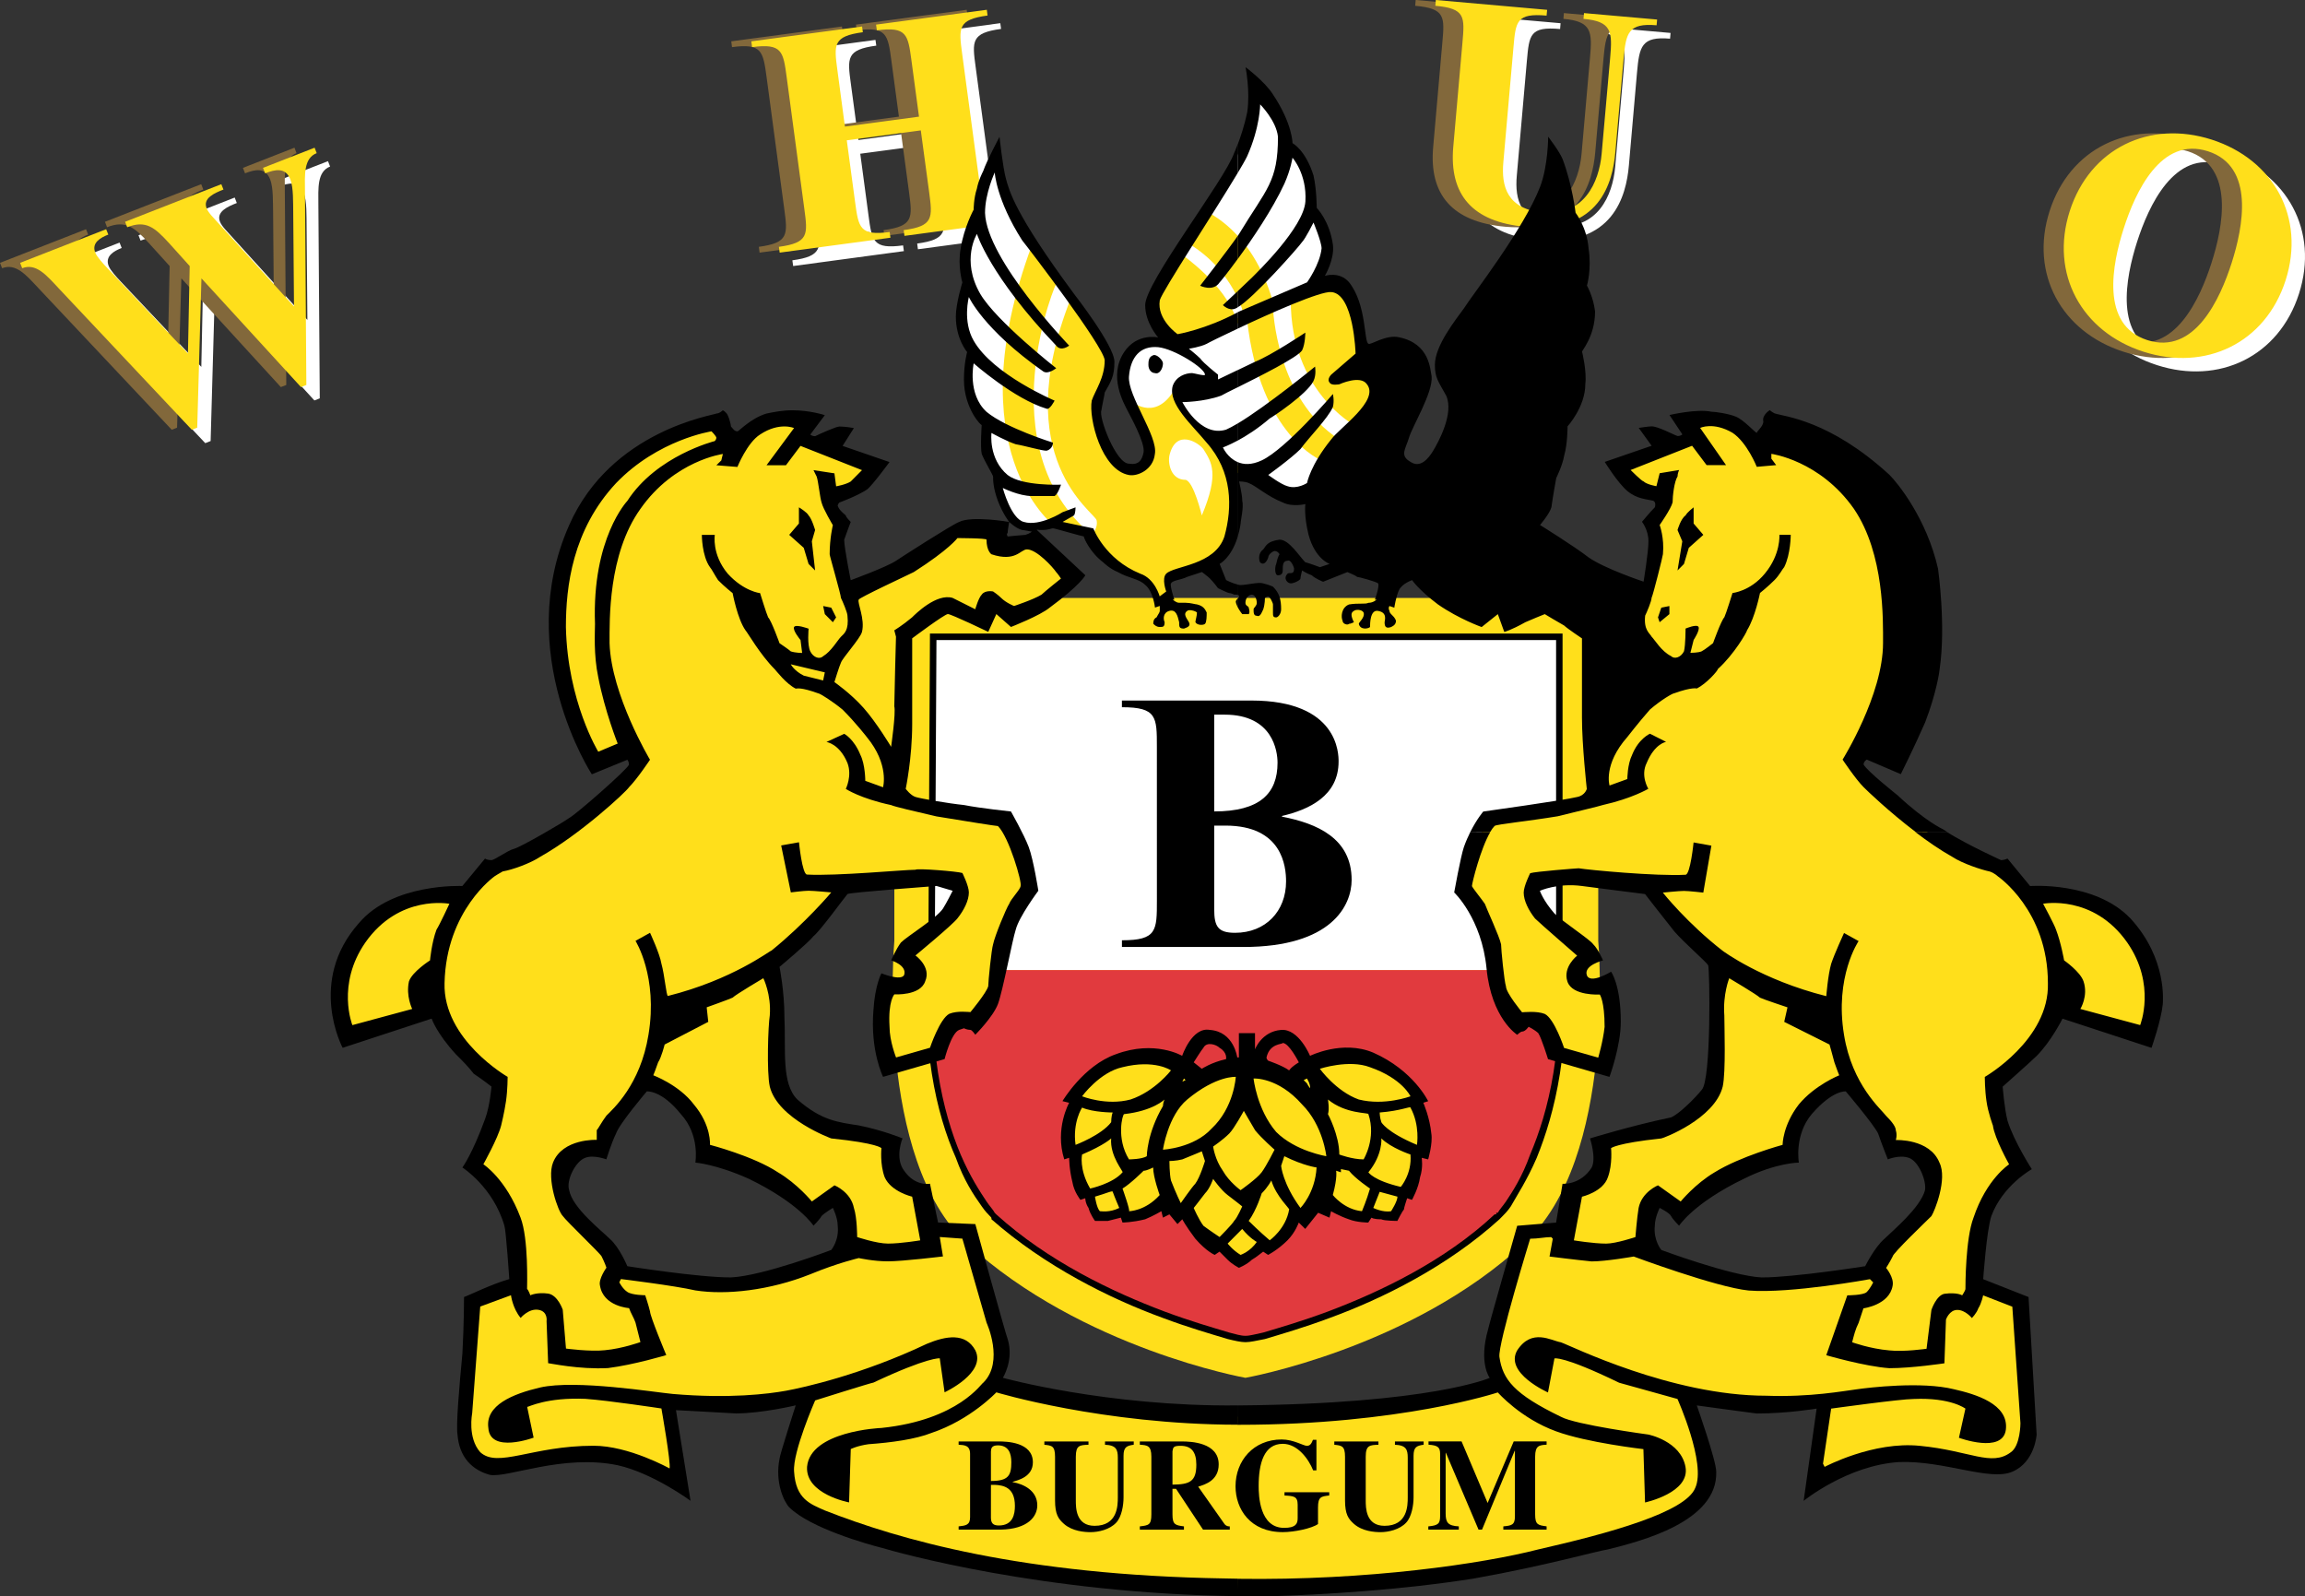 <?xml version="1.0" encoding="utf-8"?>
<!-- Generator: Adobe Illustrator 16.0.0, SVG Export Plug-In . SVG Version: 6.00 Build 0)  -->
<!DOCTYPE svg PUBLIC "-//W3C//DTD SVG 1.1//EN" "http://www.w3.org/Graphics/SVG/1.1/DTD/svg11.dtd">
<svg version="1.1" id="Layer_1" xmlns="http://www.w3.org/2000/svg" xmlns:xlink="http://www.w3.org/1999/xlink" x="0px" y="0px"
	 width="175.75px" height="121.719px" viewBox="271.504 299.521 175.75 121.719"
	 enable-background="new 271.504 299.521 175.75 121.719" xml:space="preserve">
<rect x="271.504" y="299.521" width="175.75" height="121.719" fill="#333333" stroke="none"/>
<g>
	<path fill="#FFFFFF" d="M296.673,312.219c-1.003,0.392-0.897,1.67-0.893,2.904l0.106,14.771l-0.41,0.16l-7.59-8.285l-0.322,11.38
		l-0.41,0.16l-10.141-10.771c-0.953-1.027-1.74-1.957-2.794-1.547l-0.161-0.41l6.563-2.564l0.161,0.41
		c-0.571,0.226-1.289,0.613-0.995,1.367c0.143,0.365,0.636,0.885,0.907,1.175l6.16,6.525l0.138-6.669l-1.584-1.754
		c-1.099-1.205-1.767-1.762-3.185-1.205l-0.161-0.41l7.337-2.873l0.161,0.416c-0.659,0.257-1.588,0.649-1.284,1.423
		c0.142,0.368,0.599,0.796,0.838,1.072l5.827,6.417l-0.06-7.173c-0.014-0.704,0.033-1.882-0.221-2.523
		c-0.368-0.938-1.165-0.754-1.919-0.46l-0.161-0.414l3.931-1.533L296.673,312.219L296.673,312.219z"/>
	<path fill="#FFFFFF" d="M337.724,315.934c0.263,1.976,0.35,2.606,2.638,2.297l0.06,0.437l-8.442,1.137l-0.06-0.437
		c2.287-0.309,2.2-0.944,1.938-2.914l-1.35-10.02c-0.262-1.977-0.345-2.606-2.632-2.299l-0.06-0.437l8.44-1.136l0.062,0.438
		c-2.289,0.308-2.206,0.939-1.938,2.909l0.576,4.286l5.643-0.76l-0.574-4.28c-0.268-1.97-0.351-2.605-2.639-2.297l-0.055-0.437
		l8.442-1.133l0.06,0.438c-2.292,0.308-2.205,0.938-1.938,2.909l1.345,10.025c0.267,1.971,0.35,2.604,2.638,2.298l0.061,0.437
		l-8.446,1.132l-0.057-0.437c2.288-0.308,2.2-0.938,1.934-2.909l-0.626-4.694l-5.647,0.755L337.724,315.934L337.724,315.934z"/>
	<path fill="#FFFFFF" d="M393.304,301.54l5.575,0.493l-0.037,0.437c-2.177-0.189-2.342,0.585-2.521,2.587l-0.62,7.093
		c-0.204,2.296-1.188,6.182-6.863,5.68c-4.056-0.358-5.818-2.458-5.501-6.081l0.7-7.944c0.174-1.984,0.229-2.62-2.066-2.822
		l0.039-0.438l8.484,0.746l-0.037,0.442c-2.3-0.203-2.354,0.433-2.531,2.411l-0.771,8.779c-0.162,1.81,0.274,3.577,3.064,3.821
		c3.079,0.271,4.244-2.288,4.438-4.488l0.639-7.287c0.179-2.007,0.151-2.798-2.03-2.986L393.304,301.54L393.304,301.54z"/>
	<path fill="#FFFFFF" d="M430.342,316.632c1.535-4.786,6.103-6.958,10.821-5.439c4.723,1.513,7.172,5.933,5.633,10.724
		c-1.536,4.793-6.104,6.965-10.82,5.446C431.251,325.849,428.803,321.43,430.342,316.632L430.342,316.632L430.342,316.632z
		 M442.682,320.602c0.879-2.739,1.795-7.37-1.8-8.526c-3.599-1.154-5.552,3.149-6.431,5.883c-0.875,2.734-1.79,7.359,1.805,8.515
		C439.854,327.635,441.801,323.331,442.682,320.602L442.682,320.602z"/>
	<path fill="#82683B" d="M294.113,311.197c-1.002,0.391-0.897,1.671-0.892,2.906l0.111,14.77l-0.415,0.162l-7.585-8.29
		l-0.327,11.383l-0.405,0.161l-10.141-10.771c-0.958-1.026-1.744-1.956-2.794-1.546l-0.161-0.41l6.56-2.564l0.161,0.409
		c-0.571,0.226-1.289,0.612-0.994,1.368c0.143,0.363,0.64,0.884,0.911,1.173l6.159,6.527l0.138-6.669l-1.587-1.754
		c-1.1-1.206-1.768-1.762-3.186-1.206l-0.157-0.415l7.337-2.867l0.161,0.409c-0.663,0.263-1.592,0.649-1.289,1.427
		c0.143,0.368,0.604,0.795,0.838,1.073l5.832,6.416l-0.06-7.171c-0.019-0.71,0.027-1.883-0.226-2.523
		c-0.363-0.938-1.16-0.754-1.915-0.459l-0.161-0.415l3.931-1.538L294.113,311.197L294.113,311.197z"/>
	<path fill="#82683B" d="M335.169,314.913c0.262,1.969,0.345,2.604,2.633,2.296l0.061,0.437l-8.442,1.137l-0.056-0.442
		c2.283-0.308,2.2-0.938,1.934-2.909l-1.344-10.025c-0.269-1.969-0.351-2.6-2.638-2.292l-0.056-0.442l8.438-1.132l0.06,0.437
		c-2.288,0.308-2.2,0.94-1.938,2.91l0.575,4.285l5.647-0.759l-0.575-4.281c-0.267-1.971-0.35-2.606-2.638-2.298l-0.06-0.437
		l8.441-1.132l0.061,0.438c-2.287,0.309-2.205,0.939-1.938,2.91l1.349,10.024c0.264,1.972,0.347,2.602,2.633,2.298l0.06,0.438
		l-8.446,1.131l-0.055-0.438c2.288-0.308,2.2-0.938,1.938-2.909l-0.631-4.695l-5.643,0.755L335.169,314.913L335.169,314.913z"/>
	<path fill="#82683B" d="M390.745,300.519l5.579,0.492l-0.041,0.438c-2.178-0.188-2.343,0.584-2.52,2.587l-0.626,7.093
		c-0.203,2.298-1.187,6.182-6.856,5.68c-4.061-0.359-5.824-2.462-5.501-6.08l0.698-7.945c0.177-1.983,0.23-2.619-2.07-2.821
		l0.04-0.442l8.489,0.75l-0.041,0.441c-2.302-0.203-2.354,0.434-2.532,2.414l-0.769,8.777c-0.162,1.809,0.275,3.577,3.062,3.821
		c3.08,0.271,4.245-2.288,4.438-4.488l0.64-7.288c0.18-2.006,0.15-2.799-2.024-2.988L390.745,300.519L390.745,300.519z"/>
	<path fill="#82683B" d="M427.781,315.611c1.537-4.788,6.106-6.96,10.826-5.445c4.723,1.518,7.172,5.938,5.629,10.729
		c-1.536,4.791-6.1,6.959-10.821,5.445C428.693,324.826,426.244,320.403,427.781,315.611L427.781,315.611L427.781,315.611z
		 M440.122,319.574c0.879-2.732,1.8-7.364-1.8-8.52c-3.6-1.155-5.547,3.144-6.426,5.884c-0.88,2.729-1.796,7.359,1.8,8.515
		C437.301,326.608,439.247,322.308,440.122,319.574L440.122,319.574z"/>
	<path fill="#FFDF1B" d="M295.651,311.197c-1.008,0.391-0.902,1.671-0.893,2.906l0.105,14.77l-0.409,0.162l-7.59-8.29l-0.322,11.383
		l-0.41,0.161l-10.14-10.771c-0.958-1.026-1.74-1.956-2.794-1.546l-0.161-0.41l6.56-2.564l0.166,0.409
		c-0.576,0.226-1.293,0.612-0.999,1.368c0.147,0.363,0.64,0.884,0.912,1.173l6.159,6.527l0.133-6.669l-1.578-1.754
		c-1.105-1.206-1.772-1.762-3.186-1.206l-0.161-0.415l7.337-2.867l0.162,0.409c-0.663,0.263-1.593,0.649-1.284,1.427
		c0.137,0.368,0.598,0.795,0.837,1.073l5.827,6.416l-0.06-7.171c-0.014-0.71,0.028-1.883-0.221-2.523
		c-0.368-0.938-1.165-0.754-1.919-0.459l-0.166-0.415l3.936-1.538L295.651,311.197L295.651,311.197z"/>
	<path fill="#FFDF1B" d="M336.701,314.913c0.268,1.969,0.351,2.604,2.638,2.296l0.06,0.437l-8.446,1.137l-0.061-0.442
		c2.287-0.308,2.204-0.938,1.938-2.909l-1.344-10.025c-0.263-1.969-0.35-2.6-2.638-2.292l-0.055-0.442l8.442-1.132l0.059,0.437
		c-2.287,0.308-2.204,0.94-1.938,2.91l0.571,4.285l5.648-0.759l-0.575-4.281c-0.267-1.971-0.35-2.606-2.638-2.298l-0.061-0.437
		l8.446-1.132l0.056,0.438c-2.282,0.309-2.199,0.939-1.938,2.91l1.349,10.024c0.263,1.972,0.351,2.602,2.638,2.298l0.056,0.438
		l-8.441,1.131l-0.06-0.438c2.287-0.308,2.204-0.938,1.94-2.909l-0.635-4.695l-5.643,0.755L336.701,314.913L336.701,314.913z"/>
	<path fill="#FFDF1B" d="M392.279,300.519l5.576,0.492l-0.039,0.438c-2.174-0.188-2.339,0.584-2.521,2.587l-0.626,7.093
		c-0.202,2.298-1.183,6.182-6.857,5.68c-4.061-0.359-5.816-2.462-5.501-6.08l0.7-7.945c0.174-1.983,0.23-2.619-2.066-2.821
		l0.038-0.442l8.486,0.75l-0.042,0.441c-2.296-0.203-2.352,0.434-2.525,2.414l-0.773,8.777c-0.162,1.809,0.275,3.577,3.065,3.821
		c3.08,0.271,4.238-2.288,4.433-4.488l0.646-7.288c0.175-2.006,0.146-2.799-2.031-2.988L392.279,300.519L392.279,300.519z"/>
	<path fill="#FFDF1B" d="M429.318,315.611c1.539-4.788,6.101-6.96,10.821-5.445c4.724,1.518,7.171,5.938,5.636,10.729
		c-1.543,4.791-6.104,6.959-10.827,5.445C430.23,324.827,427.781,320.403,429.318,315.611L429.318,315.611L429.318,315.611z
		 M441.66,319.574c0.873-2.732,1.796-7.364-1.807-8.52c-3.599-1.155-5.546,3.144-6.421,5.884c-0.879,2.729-1.8,7.359,1.802,8.515
		C438.839,326.608,440.782,322.308,441.66,319.574L441.66,319.574z"/>
	<path fill="#FFDF1B" d="M342.658,371.766l-0.125,0.118c-0.617,7.401,0.621,12.584,2.099,15.792
		c0.612,1.729,1.357,2.838,1.846,3.578c0.373,0.493,0.497,0.734,0.746,0.859l0.124,0.125c3.944,3.701,8.879,6.044,12.829,7.525
		c2.096,0.74,3.825,1.234,5.056,1.606c0.496,0.12,0.864,0.249,1.231,0.249c0.373,0,0.742-0.129,1.358-0.249
		c1.238-0.372,2.96-0.866,4.935-1.606c4.072-1.481,9.003-3.824,12.953-7.402v-0.123l0,0c0.124,0,0.124-0.125,0.124-0.125
		c0.125-0.124,0.368-0.366,0.617-0.859c0.616-0.74,1.231-1.852,1.975-3.578c1.359-3.208,2.711-8.391,1.972-15.792v-23.812h-47.738
		L342.658,371.766L342.658,371.766L342.658,371.766z"/>
	<path fill="#FFFFFF" d="M340.314,371.268v0.123c-0.741,7.896,0.616,13.57,2.219,17.146c0.741,1.855,1.485,3.211,2.218,4.074
		c0.249,0.492,0.493,0.74,0.741,0.99c0,0.117,0.124,0.117,0.249,0.238v0.125c4.317,3.829,9.5,6.416,13.688,7.896
		c2.104,0.746,3.95,1.36,5.184,1.604c0.988,0.248,1.605,0.492,1.85,0.492c0.249,0,0.99-0.244,1.978-0.492
		c1.236-0.244,3.083-0.858,5.183-1.604c4.193-1.479,9.374-4.065,13.693-7.896c0-0.125,0-0.125,0-0.125l0,0
		c0.123-0.121,0.123-0.121,0.242-0.238c0.124-0.25,0.497-0.498,0.746-0.99c0.612-0.863,1.479-2.219,2.215-4.074
		c1.606-3.575,2.845-9.251,2.099-17.146v-25.538h-52.304V371.268L340.314,371.268L340.314,371.268z"/>
	<path fill="#FFDF1B" d="M390.521,373.486H342.41c0.125-0.489,0.125-0.986,0.125-1.604l0.125-23.812h47.738v23.812
		C390.521,372.376,390.521,372.997,390.521,373.486L390.521,373.486L390.521,373.486L390.521,373.486L390.521,373.486z
		 M387.684,394.338L387.684,394.338c7.158-6.418,5.682-23.07,5.682-23.07v-26.156h-53.671v26.156c0,0-1.479,16.652,5.551,23.07
		c8.764,8.019,21.219,10.236,21.219,10.236S379.049,402.355,387.684,394.338L387.684,394.338L387.684,394.338L387.684,394.338z"/>
	<path fill="#E13A3E" d="M388.426,387.676L388.426,387.676c1.229-2.959,2.467-7.648,2.096-14.189H342.41
		c-0.244,6.541,0.865,11.23,2.223,14.189c0.612,1.729,1.357,2.838,1.846,3.578c0.373,0.493,0.497,0.734,0.746,0.859l0.124,0.125
		c3.944,3.701,8.879,6.044,12.829,7.525c2.096,0.74,3.825,1.234,5.056,1.606c0.497,0.12,0.864,0.249,1.231,0.249
		c0.373,0,0.742-0.129,1.358-0.249c1.239-0.372,2.96-0.866,4.935-1.606c4.072-1.481,9.003-3.824,12.953-7.402v-0.123l0,0
		c0.124,0,0.124-0.125,0.124-0.125c0.125-0.124,0.368-0.366,0.617-0.859C387.067,390.514,387.684,389.402,388.426,387.676
		L388.426,387.676L388.426,387.676L388.426,387.676z"/>
	<path d="M342.906,348.321h47.246v23.686c0.739,7.278-0.616,12.337-1.976,15.541c-0.618,1.731-1.357,2.845-1.846,3.581
		c-0.254,0.373-0.498,0.618-0.622,0.86c-0.119,0-0.119,0-0.119,0c0,0.124,0,0.124,0,0.124h-0.124
		c-3.826,3.582-8.766,5.92-12.71,7.406c-1.975,0.736-3.695,1.233-4.935,1.604c-0.616,0.124-0.985,0.248-1.358,0.248
		c-0.367,0-0.734-0.124-1.231-0.248c-1.229-0.369-2.96-0.866-4.937-1.604c-3.949-1.486-8.879-3.824-12.828-7.406l-0.12-0.124
		c-0.124-0.242-0.373-0.487-0.622-0.86c-0.487-0.736-1.232-1.85-1.975-3.581c-1.353-3.204-2.587-8.263-1.97-15.541L342.906,348.321
		L342.906,348.321L342.906,348.321L342.906,348.321z M385.834,392.486L385.834,392.486c0.125-0.125,0.125-0.125,0.244-0.248
		c0.124-0.125,0.373-0.368,0.621-0.736c0.486-0.865,1.229-1.977,1.976-3.702c1.354-3.332,2.711-8.515,1.97-15.916v-24.056H342.41
		l-0.12,24.056c-0.621,7.401,0.617,12.584,2.095,15.916c0.617,1.728,1.358,2.837,1.976,3.702c0.249,0.368,0.493,0.611,0.616,0.736
		c0.124,0.123,0.124,0.123,0.124,0.248c4.069,3.578,9.009,6.044,13.077,7.526c1.972,0.74,3.702,1.233,4.935,1.606
		c0.493,0.119,0.985,0.239,1.354,0.239c0.373,0,0.866-0.12,1.487-0.239c1.234-0.373,2.955-0.866,4.931-1.606
		C376.95,398.53,381.89,396.064,385.834,392.486L385.834,392.486L385.834,392.486L385.834,392.486L385.834,392.486z"/>
	<path fill="#FFDF1B" d="M334.763,350.667L334.763,350.667l-3.581-0.864c0,0,0.373,1.476,3.084,1.849
		C334.395,351.653,334.763,350.667,334.763,350.667L334.763,350.667L334.763,350.667L334.763,350.667z"/>
	<path fill="#FFDF1B" d="M398.662,351.772L398.662,351.772c2.717-0.119,3.209-1.968,3.209-1.968l-3.577,0.736L398.662,351.772
		L398.662,351.772L398.662,351.772L398.662,351.772z"/>
	<path fill="#FFDF1B" d="M401.255,413.582L401.255,413.582c1.232-2.093-1.232-7.773-1.232-7.773s3.45,0.865,7.523,0.865
		c0.984,0,2.101-0.125,3.085-0.243l-0.742,5.919c0,0,3.949-1.976,6.911-1.976c0.243,0,0.491,0,0.864,0
		c0.736,0.125,1.355,0.249,1.971,0.368c1.731,0.373,2.959,0.617,3.953,0.617c1.108,0,1.728-0.244,2.219-0.985
		c0.618-0.99,0.488-2.468,0.488-2.468l-0.613-9.128c0,0-1.851-0.864-3.947-1.481c0.124-1.107,0.373-2.343,0.491-3.457
		c0.368-2.462,2.597-4.685,3.209-5.304c0.129-0.123,0.129-0.244,0.129-0.244c-1.731-1.729-2.104-6.296-1.976-6.296
		c3.329-2.338,4.313-4.812,4.442-5.423c0.12,0,0.12-0.123,0.12-0.123c2.219,0.61,6.906,2.094,6.906,2.094s2.098-4.192-1.23-8.138
		c-1.852-2.348-4.195-2.717-5.925-2.717c-0.984,0-1.851,0.121-1.851,0.121s-0.617-1.972-4.686-3.205
		c-3.582-1.108-8.514-7.157-8.514-7.157l0.617-0.985l2.836,1.358c0,0,4.688-7.282,1.854-16.778c-2.346-7.773-11.106-9.5-11.106-9.5
		l-1.231,2.839c0,0-1.11-2.591-2.966-2.839c-0.243,0-0.617-0.121-0.86-0.121c-1.113,0-1.974,0.245-1.974,0.245l0.615,1.11
		l-5.92,2.347c0,0,1.482,1.603,1.727,1.726c0.494,0.369,0.984,0.369,1.478,0.369c0.253,0,0.493,0,0.493,0s0.248,0.492-1.104,2.218
		c0,0,0.61,0.865,0.367,2.222c-0.249,1.235-0.864,3.205-0.864,3.205s-3.577-1.846-4.442-2.343c-1.233-0.738-2.342-1.726-2.954-2.218
		c-0.249-0.244-0.374-0.244-0.498-0.244s-0.243-0.125-0.492-0.125c-0.368,0-0.741,0-1.238,0c-0.611,0-1.229,0-1.354,0.369
		c-0.124,0-0.124,0.124-0.124,0.248c0.124,0.369,0.124,0.741-0.741,0.741l0,0c-0.242,0-0.611-0.124-0.984-0.248
		c-0.248-0.124-0.487-0.249-0.74-0.249c0,0,0,0-0.124,0c-1.359,0.249-3.203,2.841-3.203,2.841s1.477,1.973,4.312,2.834l0,0
		c0.128,0,0.497-0.244,0.863-0.492c0.498-0.369,0.985-0.736,1.109-0.736l0,0c0.497,0.12,0.617,1.477,0.617,1.477
		s1.975-0.989,2.717-0.989l0,0c0.616,0,3.082,1.975,3.082,2.099c-0.123,3.332,0.248,6.786,0.496,9.127
		c0.25,1.851,0.371,3.084,0.25,3.333c-0.25,0.368-3.212,0.864-5.556,1.232c-1.478,0.123-2.592,0.367-2.717,0.492
		c-0.735,0.492-2.096,5.178-2.096,5.178c2.345,2.843,2.594,6.673,2.713,7.527c0,0.125,0,0.25,0,0.25
		c0.741,1.108,1.606,2.34,1.729,2.34c0.244-0.125,0.488-0.125,0.737-0.125c1.358,0,1.852,1.732,2.1,2.475
		c0,0.248,0,0.369,0.12,0.369c0.621,0.248,2.839,0.984,3.337,0.984c0,0,0,0,0.119,0c1.357-3.578,0.12-6.293,0-6.293
		c-3.7,0-1.852-1.723-1.234-2.22l0.119-0.124c-1.108-1.109-2.585-2.466-3.321-3.209c-0.498-0.367-0.741-0.611-0.741-0.611
		c-0.865-1.233-0.13-1.73,0.741-1.975c0.612-0.125,1.347-0.249,1.721-0.249c0.249,0,0.492,0,0.492,0
		c4.447,0.249,5.31,0.492,5.31,0.492c1.355,2.469,4.192,4.69,5.55,5.676c0.492,0.373,0.74,0.617,0.74,0.742
		c-0.989,0.983-0.864,3.331-0.74,5.426c0.125,1.853,0.125,3.328-0.368,4.069c-1.729,2.469-3.825,2.841-5.676,3.09
		c-1.108,0.244-1.976,0.368-2.591,0.984c-0.119,0-0.119,0,0,0.125c0,0.61,0.249,2.838-2.345,3.455c0,0-0.247,1.598-0.49,3.078
		c-0.989-0.119-1.728-0.248-2.225-0.248c-0.488,0-0.865,0.129-0.984,0.129l0,0l0,0c0,0-2.343,7.647-2.592,8.509
		c-0.367,1.36,0.616,3.083,0.741,3.083c-0.125,0-0.125,0-0.249,0.129c-1.354,0.369-8.263,2.468-20.105,2.468
		c-9.744,0-18.379-2.468-18.379-2.468s0.74-1.233,0.615-2.84c0-1.108-2.466-8.881-2.466-8.881s-0.622-0.129-1.851-0.129
		c-0.368,0-0.864,0-1.357,0.129c-0.249-1.48-0.616-2.959-0.616-2.959c-2.468-0.617-2.343-2.845-2.224-3.455c0-0.125,0-0.125,0-0.125
		c-0.617-0.616-1.601-0.74-2.715-0.984c-1.727-0.249-3.945-0.621-5.671-3.09c-0.374-0.741-0.374-2.219-0.248-4.069
		c0-2.095,0.124-4.44-0.742-5.426c0-0.125,0.248-0.369,0.742-0.742c1.356-0.983,4.192-3.207,5.431-5.676c0,0,0.86-0.243,5.428-0.492
		c0,0,0.119,0,0.368,0c0.493,0,1.109,0.124,1.727,0.249c0.989,0.243,1.602,0.74,0.74,1.975c0,0-0.243,0.244-0.611,0.611
		c-0.865,0.743-2.224,2.1-3.332,3.209c0,0,0,0.124,0.119,0.124c0.621,0.497,2.467,2.22-1.354,2.22c-0.125,0-1.357,2.715,0.119,6.293
		c0,0,0,0,0.125,0c0.493,0,2.716-0.736,3.333-0.984c0,0,0-0.121,0.124-0.369c0.119-0.741,0.736-2.475,1.975-2.475
		c0.244,0,0.493,0,0.861,0.125c0,0,0.985-1.23,1.606-2.34c0.12,0,0.12-0.125,0.12-0.25c0-0.854,0.247-4.686,2.592-7.527
		c0.124,0-1.234-4.686-1.976-5.178c-0.12-0.125-1.357-0.369-2.711-0.492c-2.348-0.368-5.308-0.864-5.551-1.232
		c-0.129-0.249,0-1.483,0.12-3.333c0.372-2.342,0.74-5.795,0.616-9.127c-0.119-0.124,2.348-2.099,3.084-2.099l0,0
		c0.741,0,2.716,0.989,2.716,0.989s0.12-1.357,0.617-1.477l0,0c0.124,0,0.492,0.368,0.988,0.736c0.488,0.249,0.86,0.492,0.86,0.492
		l0,0c2.961-0.861,4.447-2.834,4.447-2.834s-1.855-2.593-3.333-2.841l0,0c-0.249,0-0.497,0.125-0.741,0.249
		c-0.373,0.124-0.745,0.248-0.989,0.248h-0.124c-0.736,0-0.736-0.372-0.736-0.741c0-0.124,0-0.248,0-0.248
		c-0.249-0.369-0.87-0.369-1.482-0.369c-0.373,0-0.741,0-1.114,0c-0.244,0-0.487,0.125-0.611,0.125c0,0-0.12,0-0.369,0.244
		c-0.617,0.492-1.855,1.48-3.089,2.218c-0.74,0.497-4.441,2.343-4.441,2.343s-0.493-1.969-0.737-3.205
		c-0.249-1.357,0.368-2.222,0.368-2.222c-1.357-1.726-1.108-2.218-1.108-2.218s0.119,0,0.492,0c0.368,0,0.985,0,1.354-0.369
		c0.248-0.124,1.729-1.726,1.729-1.726l-5.918-2.347l0.736-1.11c0,0-0.985-0.245-2.094-0.245c-0.249,0-0.498,0.121-0.741,0.121
		c-1.975,0.248-2.959,2.839-2.959,2.839l-1.358-2.839c0,0-8.636,1.726-10.982,9.5c-2.96,9.497,1.85,16.778,1.85,16.778l2.841-1.358
		l0.617,0.985c0,0-4.935,6.048-8.636,7.157c-4.069,1.233-4.691,3.205-4.691,3.205s-0.735-0.121-1.85-0.121
		c-1.602,0-3.945,0.369-5.919,2.717c-3.208,3.943-1.234,8.138-1.234,8.138s4.686-1.481,7.029-2.094v0.123
		c0.249,0.61,1.114,3.085,4.57,5.423c0.12,0-0.248,4.566-2.099,6.296c0,0,0.124,0.121,0.248,0.244
		c0.493,0.619,2.831,2.842,3.079,5.304c0.249,1.114,0.369,2.474,0.498,3.582c-2.223,0.611-3.825,1.232-3.825,1.232
		s-1.233,9.496,0,11.596c0.368,0.741,1.109,1.109,2.099,1.109c0.98,0,2.095-0.244,3.204-0.493c0.984-0.243,1.975-0.492,2.959-0.492
		c0.125,0,0.243,0,0.492,0c2.841,0,6.914,2.1,6.914,2.1s-0.74-5.925-0.616-5.925c0.984,0,1.97,0.125,2.956,0.125
		c4.321,0,7.649-0.74,7.649-0.74s-2.218,5.059-1.602,7.033c1.356,4.316,21.588,7.524,33.923,7.646c0.125,0,0.498,0,0.866,0
		C379.424,420.611,399.408,417.159,401.255,413.582L401.255,413.582L401.255,413.582L401.255,413.582L401.255,413.582z
		 M411.248,396.924c-1.972,0.249-3.702,0.498-5.303,0.498c-1.109,0-2.098-0.125-2.967-0.498c-2.342-0.858-4.438-1.602-6.167-2.095
		c0-1.478,0.125-3.824,1.108-4.192l0,0c0.253,0,2.102,1.233,2.102,1.233s2.591-3.334,8.021-4.565c0,0,0,0,0-0.125
		c0-0.617,0.369-3.945,4.562-5.304c0,0,0.368,0.492,0.736,1.108c0.249,0.25,0.497,0.619,0.746,0.867c0,0.119,0,0.119,0,0.119
		c0.737,1.113,1.604,2.348,1.479,3.09c0,0,0.124,0,0.247,0c0.86,0.119,2.587,0.367,3.082,1.23c1.479,2.837-4.688,7.896-4.688,7.896
		l0.128,0.491C413.341,396.681,412.237,396.805,411.248,396.924L411.248,396.924L411.248,396.924L411.248,396.924L411.248,396.924z
		 M335.748,395.078c-3.576,1.478-6.043,2.219-8.879,2.219c-1.606,0-3.333-0.249-5.557-0.616c-0.735-0.125-1.601-0.249-2.467-0.249
		v-0.242c0,0-6.163-5.061-4.562-7.896c0.493-0.863,2.219-1.111,2.96-1.23c0.249,0,0.373,0,0.373,0
		c-0.249-0.742,0.611-1.977,1.354-3.09c0.124,0,0.124,0,0.124-0.119c0.244-0.248,0.492-0.617,0.617-0.867
		c0.492-0.616,0.736-1.108,0.865-1.108c4.188,1.358,4.437,4.687,4.561,5.304c0,0.125,0,0.125,0,0.125
		c5.309,1.231,8.02,4.565,8.02,4.565s1.851-1.233,1.97-1.233l0,0c1.114,0.368,1.243,2.715,1.114,4.192
		C336.121,394.954,335.993,394.954,335.748,395.078L335.748,395.078L335.748,395.078L335.748,395.078z"/>
	<path fill="#FFDF1B" d="M309.35,408.399L309.35,408.399c0.119,0.983,2.096,0.247,2.096,0.247l-0.494-2.099
		C310.951,406.549,309.102,407.29,309.35,408.399L309.35,408.399L309.35,408.399L309.35,408.399z"/>
	<path fill="#FFDF1B" d="M335.624,413.21L335.624,413.21v-3.573c0,0-1.85,0.613-1.85,1.854
		C333.774,412.593,335.624,413.21,335.624,413.21L335.624,413.21L335.624,413.21L335.624,413.21z"/>
	<path fill="#FFDF1B" d="M344.02,404.698L344.02,404.698c0,0,1.474-1.108,1.354-1.728c-0.249-1.111-1.731-0.739-1.731-0.739
		L344.02,404.698L344.02,404.698L344.02,404.698z"/>
	<path fill="#FFDF1B" d="M397.553,413.21L397.553,413.21c0,0,1.855-0.617,1.855-1.851c-0.123-0.985-1.979-1.724-1.979-1.724
		L397.553,413.21L397.553,413.21L397.553,413.21z"/>
	<path fill="#FFDF1B" d="M389.042,404.698l0.494-2.467c0,0-1.479-0.244-1.854,0.615
		C387.439,403.713,389.042,404.698,389.042,404.698L389.042,404.698L389.042,404.698L389.042,404.698z"/>
	<path fill="#FFDF1B" d="M421.733,408.647L421.733,408.647c0,0,1.854,0.616,2.098-0.248c0.249-0.86-1.725-1.852-1.725-1.852
		L421.733,408.647L421.733,408.647L421.733,408.647z"/>
	<path fill="#FFDF1B" d="M385.218,327.966l0.249-0.123C385.342,327.966,385.342,327.966,385.218,327.966L385.218,327.966
		L385.218,327.966L385.218,327.966z"/>
	<path fill="#FFDF1B" d="M367.822,394.585l0.378,0.244c0.119,0,0.984-0.616,1.349-0.989l0.989-1.602l0.492,0.496l0.859-1.112
		l0.742,0.366l0.249-0.61c0.248,0.244,0.497,0.369,0.616,0.492c0.248,0.118,0.617,0.243,0.861,0.368
		c0.372,0.123,1.361,0.248,1.361,0.248c0-0.125,0.243-0.248,0.362-0.373l1.732,0.248l0.739-1.726h0.248
		c0.244,0,0.369-0.124,0.369-0.245c0.12-0.373,0.25-0.746,0.369-1.111l0.123-1.853l0.498,0.12c0.12-0.12,0.244-1.229,0.244-1.602
		c-0.124-0.616-0.244-1.109-0.369-1.604l-0.373-0.99l0.373-0.119c0,0-0.373-0.616-0.745-0.984c-0.617-0.62-1.723-1.605-3.21-2.098
		c-0.61-0.373-1.353-0.373-1.969-0.373c-0.736,0-1.358,0.128-1.853,0.248c-0.617,0-1.726,1.727-2.466,1.603
		c-3.334-0.86-4.069-1.108-7.033-0.12c-0.617,0.12-0.617-1.232-1.359-1.232c0,0-0.367-0.248-0.616-0.248
		c-0.362-0.121-0.979-0.249-1.721-0.249c-0.745,0-1.482,0.128-2.472,0.372c-0.984,0.369-1.851,1.109-2.587,1.846
		c-0.497,0.497-0.737,0.988-0.985,1.238l0.369,0.119c-0.12,0.373-0.497,1.238-0.616,1.606c-0.124,0.617-0.249,1.603,0,2.587
		l0.616-0.119c-0.12,0.371-0.12,0.739-0.12,0.863c0.12,0.368,0.12,0.739,0.24,1.234c0.128,0.369,0.497,1.109,0.497,1.109h0.368
		c0.125,0.244,0.249,0.492,0.368,0.865c0.125,0.245,0.373,0.859,0.373,0.859l1.975-0.372l0.244,0.497
		c0.248,0,0.746-0.125,1.363-0.248l1.477-0.86l0.249,0.611l0.362-0.242l0.497,0.614l0.492-0.491c0.125,0.491,2.225,2.959,2.35,2.959
		l0.367-0.244c0.25,0.125,1.481,1.229,1.481,1.354L367.822,394.585L367.822,394.585L367.822,394.585z"/>
	<path fill="#FFDF1B" d="M354.253,323.897L354.253,323.897c-1.478-1.731-4.193-5.432-5.552-8.392
		c-1.109-2.218-1.109-4.068-1.233-4.068c0,0.119-1.229,2.959-1.602,4.935c0,0.243-1.114,2.094-0.622,4.934
		c0,0.368-0.98,2.711,0.373,4.934c0,0.249-0.492,3.945,1.108,5.675c0.125,0.125-0.248,1.971,0.741,4.068
		c0.124,0.249,0.741,5.06,3.949,3.454c0.12,0,2.96,0.497,3.208,0.621c0.244,0.244,0.861,1.478,1.97,2.462
		c1.113,0.867,2.473,1.483,2.473,1.483l0.859,1.357c0,0.124,0.741-0.497,0.741-0.497s-0.243-0.86-0.243-1.228
		c0-0.249,1.229-0.494,1.602-0.618c0.493,0,3.204-0.989,3.451-3.457c0.125-0.989-0.124-3.95,0.125-4.07
		c0.125-0.124,3.458,1.852,3.582,1.852c0.12,0,2.219,0,2.219,0.74c0,0.862,0.486,3.328,1.479,4.07
		c0.367,0.249,3.7,1.353,3.819,1.602c0.128,0.124-0.119,1.108-0.119,1.108l0.74,0.497c0,0,0.985-1.725,2.102-1.974
		c0.492-0.125,3.819-3.209,4.805-3.454c1.113-0.373,2.716-0.125,3.331-0.248c0.746-0.125,1.607,0.124,2.346-3.825
		c0-0.369,0.739-1.11,0.739-4.193c0-0.245,2.223-1.727,0.984-5.179c-0.12-0.249,1.735-2.348,0.373-5.183
		c-0.125-0.373,0.864-2.84-0.74-5.059c-0.125-0.244-0.369-3.825-1.232-5.184c-0.124-0.119-0.492,3.333-1.354,4.562
		c-0.369,0.747-7.034,9.998-7.283,10.983c-0.244,0.986,0.616,2.96,0.865,3.824c0.243,0.741-0.865,6.043-3.452,4.691
		c-2.591-1.238,3.695-6.665,0-9.133c-0.248-0.249-1.232-0.861-3.58,0.498c0,0,0.128-5.676-3.453-5.432c0,0,1.976-1.975-0.247-5.551
		c0,0,0.366-3.327-1.847-4.691c0,0-0.87-3.083-2.472-4.192c0,0,0.248,2.223-0.617,3.949c-0.612,1.109-3.083,5.432-3.448,5.925
		c-0.376,0.492-3.709,5.053-3.456,6.66c0.124,1.109,1.721,2.467,1.721,2.467c-0.238,0.493-1.478-0.374-2.705,0.249
		c-0.498,0.244-1.731,0.985-1.363,3.329c0.248,0.741,1.855,3.578,1.855,4.935c0.119,0.74-0.87,1.477-1.855,1.233
		c-0.617-0.124-2.219-2.466-2.344-4.687c0-0.74,1.115-2.222,0.99-3.701C355.859,325.991,354.501,324.265,354.253,323.897
		L354.253,323.897L354.253,323.897L354.253,323.897z"/>
	<path fill="#FFFFFF" d="M347.592,311.312L347.592,311.312c0-0.124-1.353,2.219-1.85,5.059c0,0-1.358,2.834-0.617,5.059
		c0.12,0.119-1.233,2.094,0.368,4.934c0,0-0.741,3.577,1.114,5.551c0,0.125-0.129,2.095,0.74,3.945
		c0.12,0.372,0.492,5.431,4.438,3.701c0-0.124-7.402-5.675-1.604-21.339C350.184,318.098,348.085,314.396,347.592,311.312
		L347.592,311.312L347.592,311.312L347.592,311.312z"/>
	<path fill="#FFFFFF" d="M352.158,320.933L352.158,320.933c-0.124-0.12-5.433,12.709,2.587,19.37c0,0,0.497-0.493,0.373-1.11
		c-0.125-0.621-6.785-4.69-1.975-16.902C353.144,322.166,352.775,321.798,352.158,320.933L352.158,320.933L352.158,320.933
		L352.158,320.933z"/>
	<path fill="#FFFFFF" d="M390.028,310.944c-0.861,3.944-2.712,6.536-2.712,6.536c5.919,15.67-1.482,22.205-1.357,22.205
		c3.826,1.605,3.945-3.825,3.945-3.825c1.112-1.11,0.857-4.069,0.857-4.193c2.104-2.344,1.114-5.179,1.114-5.179
		c1.608-2.72,0.25-5.059,0.25-5.308c0.61-3.457-0.741-5.059-0.741-5.059C391.137,312.915,390.028,310.814,390.028,310.944
		L390.028,310.944L390.028,310.944L390.028,310.944z"/>
	<path fill="#FFFFFF" d="M385.342,320.564c-0.741,0.866-1.113,1.358-0.984,1.483c4.811,12.088-2.101,16.406-2.101,17.146
		c-0.13,0.617,0.492,1.234,0.74,0.985C391.386,332.04,385.342,320.439,385.342,320.564L385.342,320.564L385.342,320.564
		L385.342,320.564z"/>
	<path fill="#FFFFFF" d="M361.902,336.108L361.902,336.108c0.617,0.125,1.237,2.713,1.237,2.713c1.354-3.209,0.738-4.07,0.12-5.055
		c-0.368-0.497-2.095-1.607-2.592,0.492C360.545,334.875,360.788,336.108,361.902,336.108L361.902,336.108L361.902,336.108
		L361.902,336.108z"/>
	<path fill="#FFFFFF" d="M375.353,336.108c1.229-0.125,1.478-1.233,1.35-1.85c-0.617-2.1-2.342-0.989-2.586-0.492
		c-0.617,0.984-1.233,1.845,0.119,5.055C374.234,338.821,374.856,336.108,375.353,336.108L375.353,336.108L375.353,336.108
		L375.353,336.108z"/>
	<path fill="#FFFFFF" d="M373.498,328.335L373.498,328.335c0,0.492,0.736-0.245,1.854,0c0.98,0.368,0.121,0.989,2.096,2.098
		c2.096,0.99,4.192-2.217,1.479-4.317C376.829,324.39,373.498,327.966,373.498,328.335L373.498,328.335L373.498,328.335
		L373.498,328.335z"/>
	<path fill="#FFFFFF" d="M360.918,329.448L360.918,329.448c0.119-0.125,1.108,2.591,3.826,4.687
		c1.477,1.356,4.191,2.715,5.301,2.839c1.109,0.245,1.479-0.248,2.219-2.347c0,0-4.686-1.85-5.675-10.73
		c0,0-3.083,1.352-7.645,1.845c-1.11,0.129-2.225,2.102-1.235,4.323C357.709,330.065,359.431,331.667,360.918,329.448
		L360.918,329.448L360.918,329.448L360.918,329.448z"/>
	<path fill="#FFFFFF" d="M368.562,322.908L368.562,322.908c0,0.125,0.244,7.033,5.061,10.118c0,0,0.611-0.618,1.109-1.111
		c0,0-4.812-2.591-4.812-9.5C369.921,322.291,368.562,322.784,368.562,322.908L368.562,322.908L368.562,322.908L368.562,322.908z"/>
	<path fill="#FFFFFF" d="M361.653,318.958L361.653,318.958c0,0,3.209,2.223,4.075,4.811c0,0.128,0.615-0.244,0.615-0.244
		s-0.74-3.334-4.196-5.426C362.026,317.973,361.653,318.958,361.653,318.958L361.653,318.958L361.653,318.958L361.653,318.958z"/>
	<path fill="#FFFFFF" d="M363.506,315.625L363.506,315.625c0,0.128,3.454,1.363,5.059,6.915c0,0,6.789-0.742,3.083-7.034
		c0,0,0.243-3.327-1.85-4.691c0,0-0.735-3.202-2.713-4.312C367.085,306.502,367.454,309.586,363.506,315.625L363.506,315.625
		L363.506,315.625L363.506,315.625z"/>
	<path d="M365.853,310.575c-0.146,0.387-0.249,0.614-0.249,0.614c-0.74,2.099-6.783,9.868-6.783,11.595
		c0,1.357,0.988,2.465,0.988,2.465s-1.606-0.368-2.591,1.115c-1.233,1.851,0,3.944,0.244,4.437c0.248,0.497,1.358,2.469,1.238,3.209
		c-0.129,0.617-0.377,0.984-1.115,0.865c-0.989,0-2.343-3.577-2.099-4.074c0-0.12,0.249-1.232,0.249-1.353
		c0.493-0.865,0.74-1.233,0.74-2.348c0-1.229-3.084-5.178-3.084-5.178c-4.566-6.169-4.938-7.894-5.183-8.759
		c-0.244-0.865-0.493-3.209-0.493-3.209s-0.989,1.851-1.237,2.593c-0.119,0.244-0.368,0.741-0.488,1.352
		c-0.248,0.741-0.248,1.607-0.248,1.607s-0.741,1.358-0.99,2.96c-0.244,1.357,0.129,2.591,0.129,2.591s-0.497,1.603-0.497,2.592
		c0,1.725,0.861,2.716,0.861,2.716s-0.244,0.86-0.244,2.095c0,2.222,1.358,3.581,1.358,3.456c0-0.124-0.12,1.727,0,2.22
		c0.249,0.616,0.865,1.605,0.865,1.726c0,0.248,0,0.866,0.368,1.851c0.373,0.985,0.861,1.606,0.861,1.606s-2.836-0.496-3.821,0
		c-0.612,0.244-4.441,2.712-4.81,2.96c-0.742,0.493-3.452,1.479-3.452,1.479s-0.498-2.464-0.498-3.085
		c0.12-0.368,0.498-1.354,0.498-1.354s-0.377-0.372-0.377-0.496c-0.12-0.125-0.488-0.368-0.617-0.738
		c0-0.125,0.129-0.249,0.129-0.249s1.354-0.491,2.095-0.984c0.368-0.249,1.727-2.1,1.727-2.1l-3.577-1.232l0.861-1.36
		c0,0-0.617-0.119-1.105-0.119c-0.249,0-1.602,0.611-1.85,0.738c-0.249,0-0.368-0.126-0.368-0.126l1.107-1.477
		c0,0-1.107-0.373-2.472-0.373c-0.741,0-1.357,0.124-1.974,0.248c-1.234,0.374-2.096,1.359-2.22,1.359
		c-0.243,0-0.367-0.249-0.491-0.368c0-0.125-0.125-0.617-0.249-0.866c-0.12-0.25-0.369-0.373-0.369-0.373s-0.249,0.248-0.497,0.248
		c-0.12,0.125-8.014,1.234-11.222,8.512c-4.322,9.745,1.729,18.996,1.729,18.996l2.707-1.108c0,0,0.125,0.125,0.125,0.373
		c-0.125,0.368-4.069,3.824-4.562,4.068c-0.497,0.367-3.705,2.224-4.194,2.344c-0.497,0.125-1.487,0.865-1.73,0.865
		c-0.367,0-0.487-0.119-0.487-0.119l-1.73,2.094c0,0-5.303-0.249-7.894,2.837c-3.949,4.44-1.234,9.5-1.234,9.5l6.785-2.226
		c0,0,0.369,1.109,1.851,2.722c0.492,0.487,0.985,0.985,1.358,1.479c0.736,0.49,1.353,0.982,1.353,0.982s-0.118,1.482-0.487,2.469
		c-0.989,2.711-1.73,3.699-1.73,3.699s2.343,1.482,3.204,4.443c0.124,0.371,0.373,4.067,0.373,4.067
		c-1.358,0.374-3.333,1.362-3.452,1.362l0,0l0,0c0,0,0,2.095-0.125,4.319c-0.243,2.586-0.492,5.421-0.373,6.167
		c0.129,1.727,1.114,2.712,2.473,3.079c1.353,0.249,5.546-1.603,9.743-0.735c2.711,0.611,5.552,2.71,5.552,2.71l-1.11-6.908
		c0,0,2.463,0.124,4.567,0.248c1.97,0,4.562-0.616,4.562-0.616s-1.232,3.825-1.232,4.068c-0.374,1.851,0.372,3.332,0.74,3.706
		c1.607,1.601,6.044,2.835,7.029,3.084c1.178,0.35,12.323,3.504,27.14,3.69l0.005-1.331c-0.327-0.004-0.661-0.014-0.989-0.019
		c-15.42-0.249-24.796-2.959-30.469-5.184c-1.107-0.491-2.223-0.864-2.347-2.963c-0.125-1.479,1.606-5.427,1.606-5.427
		s4.312-1.358,4.441-1.358c4.193-1.972,5.06-1.852,5.06-1.852l0.368,2.592c0,0,3.203-1.479,2.344-3.203
		c-0.741-1.356-2.225-1.108-3.701-0.492c-4.935,2.342-9.376,3.328-10.734,3.576c-1.357,0.244-4.316,0.617-8.636,0.244
		c-1.353-0.125-7.401-1.109-10.112-0.492c-2.104,0.492-4.193,1.357-3.948,3.084c0.125,1.975,3.451,0.74,3.451,0.74l-0.491-2.343
		c0.12,0,1.481-0.741,4.44-0.616c1.728,0.12,5.796,0.735,5.796,0.735s0.741,4.198,0.621,4.572c0,0-3.088-1.731-5.799-1.731
		c-4.691,0-7.283,1.731-8.636,0.492c-0.985-1.109-0.616-2.96-0.616-2.96l0.616-8.145l2.343-0.863c0,0,0.12,0.987,0.737,1.73
		c0,0,0.615-0.743,1.361-0.618c0.736,0.125,0.616,0.861,0.616,0.861l0.12,3.208c0.124,0,2.348,0.492,4.566,0.373
		c1.974-0.248,4.441-0.99,4.441-0.99l0,0c0,0-1.238-2.959-1.238-3.327c-0.12-0.498-0.368-1.237-0.368-1.237s-0.985,0-1.358-0.249
		c-0.368-0.239-0.617-0.736-0.617-0.736l0.124-0.249c0,0,4.074,0.498,5.676,0.866c2.349,0.368,5.676,0,8.766-1.233
		c2.089-0.864,3.694-1.233,3.694-1.233s1.115,0.25,2.225,0.25s4.193-0.375,4.193-0.375l-0.244-1.481l1.726,0.125l1.846,6.416
		c0,0,1.358,2.959-0.248,4.562c-0.119,0-1.846,2.84-7.771,3.457c-0.124,0-5.422,0.247-5.671,2.96
		c-0.125,2.099,3.204,2.715,3.204,2.715l0.129-4.067c0,0,0.487-0.249,1.354-0.37c1.727-0.123,3.576-0.372,4.811-0.863
		c2.959-0.99,4.934-3.09,4.934-3.09s8.079,2.449,18.385,2.468v-1.473c-9.938,0.097-17.888-2.104-17.888-2.104
		s0.86-1.354,0.368-2.954c-0.124-0.249-2.467-8.766-2.467-8.766l0,0l-2.841-0.119l-0.616-2.961c0,0-1.109,0.244-1.97-0.989
		c-0.746-0.985-0.125-2.468-0.125-2.468s-1.482-0.615-3.333-0.987c-1.606-0.245-2.836-0.369-4.686-1.978
		c-1.234-1.231-0.866-3.819-0.985-6.291c0-1.975-0.372-3.819-0.372-3.819s2.218-1.853,2.591-2.345
		c0.493-0.371,2.463-3.088,2.591-3.209c0.12-0.119,6.785-0.615,6.785-0.615l1.233,0.367c0,0-0.498,0.99-0.74,1.358
		c-0.493,0.741-2.717,2.099-3.208,2.591c-0.368,0.493-0.741,1.357-0.741,1.357s1.232,0.369,0.99,1.116
		c-0.249,0.485-1.731-0.13-1.731-0.13s-0.492,0.865-0.612,2.839c-0.249,3.085,0.736,5.056,0.736,5.056l4.69-1.354
		c0,0,0.498-1.98,1.109-2.225l0.368-0.125c0,0,0.244,0.125,0.493,0.125c0.124,0,0.373,0.368,0.373,0.368s1.357-1.358,1.726-2.342
		c0.373-0.99,1.109-4.937,1.358-5.673c0.249-0.987,1.722-2.965,1.722-2.965s-0.364-2.342-0.731-3.328
		c-0.373-0.987-1.358-2.715-1.358-2.715s-2.343-0.244-3.581-0.492c-1.229-0.125-3.333-0.497-3.701-0.616
		c-0.369-0.119-0.741-0.617-0.741-0.617s0.493-2.348,0.493-4.935c0-1.726,0-6.542,0-6.542s2.472-1.851,2.721-1.851
		s3.08,1.358,3.08,1.358l0.616-1.358l1.114,0.985c0,0,2.219-0.861,2.956-1.478c2.347-1.725,2.716-2.466,2.716-2.466l-3.701-3.454
		c0,0,0.12,0,0.497,0c0.368,0,0.617-0.125,0.737-0.125c0.124,0,2.223,0.617,2.347,0.617c0,0.124,0.493,1.233,1.479,1.976
		c0,0,0.497,0.493,1.108,0.74c0.865,0.494,1.604,0.494,2.101,0.986c0.61,0.492,0.741,1.725,0.741,1.725l0.366-0.124
		c0,0,0,0.249,0,0.373c0,0.125-0.118,0.244-0.242,0.493c-0.253,0.124-0.253,0.369-0.253,0.493c0.129,0.125,0.253,0.243,0.496,0.243
		c0.249,0,0.368,0,0.368-0.368c-0.119-0.245-0.119-0.737,0.373-0.861c0.497-0.124,0.616,0.368,0.735,0.861
		c0,0.368,0,0.492,0.373,0.492c0.37-0.125,0.494-0.243,0.37-0.492c-0.121-0.245-0.494-0.617-0.121-0.861
		c0.121-0.124,0.617,0,0.737,0.125c0,0.244-0.12,0.617-0.12,0.737c0.12,0.249,0.616,0.249,0.736,0.125
		c0.125-0.125,0.125-0.618,0.125-0.861c-0.125-0.249-0.245-0.497-0.741-0.617c-0.12,0-0.492-0.124-0.861-0.124
		c-0.125,0-0.368,0-0.498,0c-0.238,0-0.486-0.244-0.486-0.244h0.119c0,0-0.368-1.113-0.249-1.238
		c0.13-0.248,0.746-0.248,1.238-0.497c0.369-0.119,1.114-0.365,1.114-0.365s0.489,0.365,0.613,0.494
		c0.247,0.243,0.615,0.736,0.615,0.736s0.74,0.373,0.861,0.373c0.123,0,0.372,0.119,0.372,0.119c0.104,0,0.192,0,0.249,0.015v-0.788
		c-0.384-0.087-0.865-0.335-0.865-0.335l-0.493-1.235c0,0,0.856-0.428,1.358-2.002v-5.768c-0.77-0.332-1.108-1.109-1.108-1.109
		s0.436-0.157,1.108-0.516v-1.302c-0.328,0.193-0.621,0.354-0.865,0.459c-1.977,0.619-3.334-2.098-3.334-2.098s1.606,0,2.961-0.493
		c0.16-0.097,0.626-0.328,1.238-0.63v-1.312c-0.731,0.35-1.482,0.709-1.482,0.709v-0.369c0,0-1.109-0.866-1.358-1.234
		c-0.247-0.248-0.863-0.741-0.863-0.741s0.863-0.125,1.357-0.374c0.125-0.078,1.08-0.557,2.348-1.149v-1.247
		c-2.421,1.302-4.567,1.661-4.567,1.661s-1.601-1.109-1.357-2.59c0.213-0.732,4.126-6.666,5.926-9.676v-2.164H365.853
		L365.853,310.575L365.853,310.575z M365.853,317.542c-0.631,0.924-2.841,3.764-2.841,3.764s0.99,0.492,1.482-0.249
		c0.096-0.097,0.64-0.773,1.357-1.754L365.853,317.542L365.853,317.542L365.853,317.542L365.853,317.542z M365.853,321.742
		c-0.562,0.53-1.107,1.042-1.107,1.042s0.487,0.497,0.983,0.249c0.036-0.015,0.078-0.039,0.124-0.064V321.742L365.853,321.742
		L365.853,321.742L365.853,321.742z M365.853,345.177c-0.035,0.04-0.083,0.097-0.124,0.184c0,0.12,0.051,0.268,0.124,0.415V345.177
		L365.853,345.177L365.853,345.177L365.853,345.177z M311.941,398.282c0,0-0.129-0.368-0.249-0.488c0-0.248,0.12-3.829-0.497-5.433
		c-1.11-2.959-2.836-4.069-2.836-4.069s1.108-1.974,1.357-2.962c0,0,0.245-0.986,0.369-1.848c0.125-0.865,0.125-1.854,0.125-1.854
		s-4.935-2.837-4.811-7.152c0.125-5.553,3.82-8.145,3.82-8.145s0.377-0.243,0.617-0.368c0.741-0.124,2.104-0.616,2.845-1.108
		c3.079-1.729,6.537-4.935,6.78-5.308c0.616-0.618,1.603-2.099,1.603-2.099s-2.955-4.935-3.083-8.884
		c0-1.722-0.12-6.782,2.348-10.237c2.591-3.701,6.292-4.193,6.292-4.193l-0.12,0.492l-0.377,0.368l1.605,0.129
		c0,0,0.746-1.854,1.728-2.473c1.481-0.983,2.591-0.492,2.591-0.492l-2.099,2.836h1.481l1.11-1.476l4.689,1.849l-0.859,0.865
		c-0.377,0.244-1.114,0.369-1.114,0.369l-0.129-0.99l-1.597-0.244c0,0,0.125,0.244,0.244,0.493c0.129,0.372,0.248,1.606,0.372,1.974
		c0.12,0.494,0.861,1.727,0.861,1.727s-0.244,0.989-0.244,2.222c0,0.125,0.861,3.081,0.861,3.329
		c0.124,0.249,0.497,1.114,0.497,1.358c0.12,1.115-0.249,1.358-0.497,1.602c-0.249,0.249-0.741,1.115-1.358,1.483
		c-0.244,0.249-0.735,0.125-0.979-0.368c-0.249-0.497-0.129-1.731-0.129-1.731s-0.985-0.368-1.109-0.125
		c-0.125,0.254,0.493,0.99,0.493,0.99l0.124,0.985c0,0-0.492,0-0.865-0.119c-0.12-0.124-0.86-0.622-0.86-0.622
		s-0.617-1.722-0.866-1.971c-0.124-0.249-0.616-1.85-0.616-1.85s-1.23-0.125-2.467-1.482c-1.234-1.48-0.985-2.96-0.985-2.96h-0.99
		c0,0,0,1.605,0.622,2.467c0.12,0.125,0.369,0.618,0.617,0.986c0.488,0.498,1.109,0.989,1.109,0.989s0.368,1.974,0.984,2.84
		c0.129,0.12,1.11,1.846,2.219,2.955c0.125,0.128,0.865,1.113,1.606,1.486c0.125,0,0.369-0.125,1.731,0.364
		c0.12,0,1.104,0.622,1.845,1.238c0.99,0.985,1.851,2.098,1.851,2.098c1.727,2.095,1.233,3.822,1.233,3.822l-1.354-0.492
		c0,0,0-1.235-0.372-1.977c-0.497-1.232-1.233-1.606-1.233-1.606l-1.358,0.622c0,0,0.99,0.12,1.606,1.606
		c0.368,0.981-0.128,1.971-0.128,1.971s1.113,0.736,3.457,1.234c0.244,0.119,1.851,0.492,3.457,0.863
		c2.219,0.369,4.562,0.736,4.686,0.736c0.861,0.862,1.852,4.316,1.728,4.566c0,0.248-0.737,0.984-0.866,1.357
		c-0.244,0.368-1.105,2.467-1.229,3.084c-0.125,0.368-0.373,2.836-0.373,3.203c-0.125,0.498-1.357,1.975-1.357,1.975
		c-0.12,0-0.985-0.119-1.603,0.125c-0.736,0.367-1.481,2.593-1.481,2.593l-2.587,0.741c0,0-0.498-1.234-0.498-2.346
		c-0.119-1.973,0.369-2.466,0.369-2.466s1.975,0.124,2.347-0.989c0.493-1.108-0.741-1.976-0.741-1.976s2.84-2.342,3.208-2.835
		c0.492-0.617,0.865-1.357,0.865-1.973c0-0.496-0.493-1.479-0.493-1.479c-0.373-0.125-3.457-0.374-3.581-0.249
		c-0.859,0-6.044,0.492-8.263,0.368c-0.373,0-0.616-2.463-0.616-2.463l-1.358,0.243l0.737,3.58c0,0,0.989-0.127,1.357-0.127
		c0.373,0,1.727,0.127,1.727,0.127s-1.971,2.342-4.562,4.438c-0.125,0-2.959,2.22-7.895,3.458c-0.124,0-0.249-1.602-0.497-2.468
		c-0.119-0.746-0.866-2.349-0.866-2.349l-1.108,0.617c0,0,1.727,2.717,0.99,7.153c-0.616,3.829-2.717,5.677-3.208,6.173
		c-0.369,0.492-0.617,0.985-0.736,1.109c0,0.369,0,0.736,0,0.736s-2.596-0.121-3.333,1.729c-0.493,1.234,0.369,3.702,0.737,4.07
		c0.248,0.373,2.84,2.84,2.964,3.084c0.249,0.492,0.369,0.865,0.369,0.865s-0.617,0.859-0.493,1.357
		c0.249,1.602,2.219,1.725,2.219,1.725c0.124,0.375,0.373,0.743,0.492,1.11c0.124,0.493,0.249,0.99,0.374,1.479
		c0,0-1.358,0.496-2.711,0.621c-1.114,0.125-2.965-0.125-2.965-0.125l-0.248-2.961c0,0-0.368-1.112-1.109-1.231
		C312.434,398.033,311.941,398.282,311.941,398.282L311.941,398.282L311.941,398.282L311.941,398.282L311.941,398.282z
		 M331.679,340.302L331.679,340.302l1.109,0.989l0.368,1.229l0.498,0.497l-0.249-2.223l0.249-0.861c0,0-0.249-0.864-0.498-1.113
		c-0.12-0.249-0.736-0.617-0.736-0.617v1.233L331.679,340.302L331.679,340.302L331.679,340.302L331.679,340.302z M334.395,346.346
		l0.613,0.617l0.249-0.369l-0.373-0.741l-0.617-0.124L334.395,346.346L334.395,346.346L334.395,346.346L334.395,346.346z
		 M331.799,350.171l2.595,0.616l-0.128,0.617c0,0-0.979-0.244-1.478-0.368C332.048,350.667,331.799,350.171,331.799,350.171
		L331.799,350.171L331.799,350.171L331.799,350.171L331.799,350.171z M325.755,332.408c0,0,0.369,0.37,0.369,0.494
		s-0.12,0.249-0.12,0.249s-4.441,1.108-6.666,4.561c0,0-2.707,2.839-2.467,9.376c0,0.617-0.119,2.343,0.249,4.073
		c0.497,2.588,1.481,5.055,1.481,5.055l-1.481,0.621c0,0-2.343-3.824-2.468-9.505c0-3.078,0.492-7.397,3.825-10.974
		C321.682,333.026,325.755,332.408,325.755,332.408L325.755,332.408L325.755,332.408L325.755,332.408L325.755,332.408z
		 M339.449,356.463c0,0-1.11-1.85-2.096-2.963c-0.983-1.11-2.228-1.972-2.228-1.972s0.377-1.233,0.497-1.477
		c0.124-0.373,1.482-1.856,1.605-2.348c0.249-0.986-0.372-2.219-0.248-2.463c0-0.129,3.7-1.854,4.197-2.1
		c2.712-1.73,3.329-2.591,3.329-2.591s2.218,0,2.218,0.12c0,0.865,0.373,1.112,0.373,1.112c1.851,0.619,2.22-0.372,2.711-0.372
		c0.741,0,1.977,1.358,2.225,1.73c0.124,0.121,0.368,0.494,0.368,0.494s-1.234,0.984-1.482,1.228
		c-0.613,0.377-2.095,0.865-2.095,0.865s-0.616-0.244-0.985-0.617c-0.248-0.248-0.616-0.492-0.616-0.492s-0.616-0.124-0.865,0.244
		c-0.249,0.248-0.492,1.114-0.492,1.114s-1.482-0.736-1.727-0.866c-1.233-0.367-2.84,1.234-3.089,1.482
		c-0.736,0.618-1.357,0.99-1.357,0.99l0.129,0.487c0,0-0.129,4.691-0.129,5.308C339.822,353.873,339.449,356.463,339.449,356.463
		L339.449,356.463L339.449,356.463L339.449,356.463L339.449,356.463z M302.933,376.45l-4.561,1.233c0,0-1.239-3.084,0.984-6.293
		c2.587-3.701,6.413-2.959,6.413-2.959s-0.741,1.603-0.985,1.975c-0.369,0.984-0.493,2.342-0.493,2.342s-1.358,0.861-1.606,1.604
		C302.441,375.465,302.933,376.45,302.933,376.45L302.933,376.45L302.933,376.45L302.933,376.45L302.933,376.45z M325.507,377.434
		l-0.12-1.108c0,0,1.728-0.615,1.976-0.738c0.249-0.245,2.343-1.483,2.343-1.483s0.616,1.238,0.492,2.84
		c-0.125,0.742-0.248,4.318,0,5.427c0.617,2.469,4.687,3.95,4.687,3.95c3.581,0.369,3.825,0.742,3.825,0.742
		s-0.124,1.23,0.249,2.219c0.492,1.111,2.094,1.48,2.094,1.48l0.617,3.329c0,0-1.478,0.248-2.462,0.248
		c-0.866,0-2.348-0.498-2.348-0.498s0-1.478-0.248-2.218c-0.239-1.23-1.482-1.727-1.482-1.727l-1.722,1.232
		c0,0-1.109-1.354-2.591-2.225c-1.851-1.229-5.18-2.094-5.18-2.094s0.12-1.48-1.233-3.084c-1.113-1.479-3.088-2.219-3.088-2.219
		s0.249-0.617,0.368-0.988c0.249-0.369,0.497-1.358,0.497-1.358L325.507,377.434L325.507,377.434L325.507,377.434L325.507,377.434
		L325.507,377.434z M319.338,396.064c0,0-0.617-1.479-1.356-2.101c-0.613-0.612-2.835-2.343-3.08-3.696
		c-0.249-0.742,0.493-2.225,1.232-2.469c0.618-0.252,1.604,0.12,1.604,0.12s0.373-1.231,0.741-1.974
		c0.243-0.74,2.343-3.209,2.343-3.209s1.108-0.12,2.592,1.729c1.481,1.604,1.109,3.7,1.109,3.7s1.602,0.124,4.073,1.234
		c3.826,1.852,4.936,3.576,4.936,3.576s0.493-0.492,0.617-0.74c0.248-0.25,0.86-0.616,0.86-0.616s0.368,0.739,0.368,1.356
		c0.129,1.11-0.492,1.851-0.492,1.851s-5.178,1.976-7.646,2.095C324.765,396.924,319.338,396.064,319.338,396.064L319.338,396.064
		L319.338,396.064L319.338,396.064L319.338,396.064z M350.184,340.058c0,0-0.124,0.12-0.492,0.244c-0.124,0-1.358,0.124-1.358,0.124
		s-0.124-0.249,0-0.249c0-0.244,0.12-0.861,0.12-0.861s0.497,0.492,0.989,0.617C349.567,339.934,350.184,340.058,350.184,340.058
		L350.184,340.058L350.184,340.058L350.184,340.058L350.184,340.058z M359.068,327.349L359.068,327.349
		c0,0.37,0.243,0.617,0.492,0.617c0.367,0.124,0.616-0.372,0.616-0.742c0-0.244-0.492-0.736-0.746-0.616
		C359.068,326.732,359.068,327.1,359.068,327.349L359.068,327.349L359.068,327.349L359.068,327.349L359.068,327.349z
		 M347.348,312.671c0,0,0.12,2.093,2.095,5.178c0.497,0.617,6.168,8.022,6.292,9.132c0,1.354-0.742,2.343-0.99,3.084
		c-0.244,1.357,0.741,5.303,2.84,5.675c0.617,0.12,1.846-0.373,1.976-1.605c0.248-1.357-2.099-4.443-1.976-5.919
		c0.124-1.483,0.865-2.344,2.224-2.225c1.229,0.125,3.572,1.604,3.572,2.1c0,0.125-0.86-0.124-0.985-0.124
		c-0.492,0-1.229,0.249-1.478,0.985c-0.373,1.357,1.478,2.963,2.588,4.318c1.973,2.222,1.973,4.935,1.356,7.157
		c-0.735,2.219-3.825,2.219-4.438,2.836c-0.368,0.373,0,1.357,0,1.357l-0.498,0.372c0,0-0.367-1.356-1.478-1.729
		c-2.715-1.109-3.581-3.454-3.581-3.454l-2.343-0.492l0.865-0.496c0.12-0.125,0.12-0.617,0.12-0.617l-0.984,0.368
		c0,0-1.727,1.114-2.959,0.745c-0.985-0.248-1.603-2.59-1.603-2.59s1.233,0.616,2.219,0.616c0.488,0,1.604,0,1.728,0
		c0.248-0.124,0.492-0.867,0.492-0.867s-2.96,0.125-4.069-0.736c-1.482-1.238-1.233-3.208-1.233-3.208s1.109,0.619,1.851,0.862
		c0.741,0.125,1.971,0.492,2.343,0.492c0.494-0.12,0.494-0.616,0.494-0.616s-3.577-1.111-5.061-2.345
		c-1.481-1.356-0.984-3.7-0.984-3.7s3.083,2.716,5.551,3.457c0.245,0.12,0.618-0.616,0.618-0.616s-4.687-1.975-6.168-4.566
		c-0.861-1.482-0.368-3.333-0.368-3.333s1.105,2.467,5.675,5.677c0.368,0.247,0.985-0.249,0.985-0.249s-4.566-3.578-5.795-5.672
		c-1.487-2.591-0.249-4.565-0.249-4.565s0.985,3.207,6.044,8.514c0.368,0.493,0.989,0,0.989,0s-6.298-6.54-6.416-10.118
		C346.607,314.272,347.348,312.671,347.348,312.671L347.348,312.671L347.348,312.671L347.348,312.671z"/>
	<path d="M383.62,362.939c-0.172,0.347-0.346,0.732-0.501,1.174c-0.25,0.74-0.737,3.455-0.737,3.455s2.095,1.973,2.468,5.798
		c0.368,3.817,2.337,5.054,2.337,5.054s0.254-0.245,0.373-0.245c0.249,0,0.497-0.368,0.497-0.368s0.488,0.245,0.737,0.488
		c0.248,0.373,0.742,1.98,0.742,1.98l4.688,1.354c0,0,0.861-2.344,0.861-4.195c0-2.834-0.741-3.824-0.741-3.824
		s-1.607,0.99-1.851,0.256c-0.244-0.747,1.238-1.116,1.238-1.116s-0.369-0.864-0.747-1.231c-0.249-0.373-2.343-1.727-2.958-2.35
		c-0.861-0.984-1.11-1.727-1.11-1.727s1.358-0.616,3.209-0.367c0.859,0.119,4.811,0.615,4.811,0.615s1.236,1.604,2.224,2.838
		c0.74,0.863,2.463,2.347,2.586,2.591c0.125,0.249,0.249,8.759-0.491,9.5c-0.492,0.616-1.727,1.851-2.343,2.1
		c-2.961,0.613-6.175,1.603-6.175,1.603s0.498,1.48,0.129,2.218c-0.864,1.358-2.223,1.239-2.223,1.239l-0.491,2.959l-2.967,0.244
		c0,0-2.218,7.774-2.218,7.896c-0.739,2.591,0.124,3.7,0.124,3.7s-4.441,1.975-19.116,2.1c-0.04,0-0.083,0.005-0.124,0.005v1.473
		c0.041,0,0.084,0,0.124,0c12.332,0,19.733-2.468,19.733-2.468s1.729,1.979,4.442,2.965c2.343,0.865,6.659,1.358,6.659,1.358
		l0.125,4.067c0,0,3.452-0.735,3.084-2.715c-0.368-1.977-2.837-2.464-2.837-2.464s-5.556-0.745-6.664-1.356
		c-3.576-1.73-4.441-2.841-4.687-4.567c-0.124-0.983,2.344-9.007,2.344-9.007c0.616,0,1.113-0.125,1.607-0.125l0.119,0.125
		l-0.249,1.357c0,0,1.974,0.25,3.211,0.373c1.105,0,3.21-0.373,3.21-0.373s6.287,2.343,8.76,2.592
		c3.207,0.249,9.251-0.866,9.251-0.866l0.249,0.249c0,0-0.249,0.497-0.498,0.736c-0.248,0.249-1.479,0.249-1.479,0.249l-1.603,4.564
		c0,0,2.963,0.865,4.812,0.99c1.725,0,4.196-0.373,4.196-0.373l0.119-3.332c0,0,0.249-0.737,0.864-0.737
		c0.619,0,1.11,0.618,1.11,0.618s0.367-0.368,0.492-0.743c0.243-0.371,0.367-0.987,0.367-0.987l2.226,0.864l0.619,8.885
		c0,0,0,1.727-0.74,2.219c-1.482,1.109-3.088-0.119-6.909-0.492c-3.576-0.374-7.281,1.603-7.281,1.603l-0.124-0.244l0.621-4.198
		c0,0,5.298-0.735,6.288-0.735c2.84-0.125,3.95,0.735,3.95,0.735l-0.494,2.224c0,0,3.332,1.233,3.576-0.611
		c0.248-1.979-2.343-2.721-3.949-3.088c-2.466-0.617-6.536-0.125-7.402,0c-0.987,0.124-3.576,0.615-6.907,0.492
		c-7.276,0-14.928-3.825-15.669-4.073c-0.734-0.12-2.215-1.105-3.334,0.621c-0.983,1.725,2.351,3.202,2.351,3.202l0.492-2.592
		c0,0,0.615-0.244,4.935,1.852l4.445,1.238c0,0,2.215,4.935,1.354,6.785c-0.741,1.851-6.537,3.452-11.969,4.687
		c-4.181,1.077-12.985,2.385-22.941,2.239l-0.005,1.331c0.732,0.016,1.474,0.016,2.225,0.01c4.315-0.124,10.36-0.497,15.792-1.358
		c5.553-0.989,9.372-2.098,10.237-2.222c2.468-0.618,8.387-2.097,8.263-5.924c0-0.862-1.481-5.056-1.481-5.056
		s3.581,0.492,4.565,0.616c2.348,0,4.57-0.373,4.57-0.373l-0.989,7.033c0,0,3.329-2.71,7.277-2.959
		c3.457-0.125,6.904,1.481,8.637,0.736c1.726-0.736,1.851-2.831,1.851-2.831l-0.617-10.486l-3.458-1.362c0,0,0.254-3.695,0.621-4.81
		c0.865-2.343,3.086-3.578,3.086-3.578s-1.357-2.099-1.853-3.699c-0.249-0.989-0.368-2.593-0.368-2.593s2.221-1.975,2.589-2.342
		c1.108-1.109,1.973-2.842,1.973-2.842l6.787,2.226c0,0,0.736-2.101,0.859-3.332c0-0.121,0.373-3.453-2.468-6.537
		c-2.71-2.841-7.649-2.468-7.649-2.468l-1.723-2.094c0,0-0.249,0.119-0.492,0.119c-0.233-0.115-2.44-1.105-4.144-2.15l-2.411-0.008
		c0.907,0.693,1.894,1.377,2.851,1.914c0.741,0.492,2.218,0.984,2.835,1.108c0.377,0.125,0.62,0.368,0.62,0.368
		s3.821,2.592,3.821,8.145c0.129,4.315-4.812,7.152-4.812,7.152s0,0.988,0.13,1.854c0.119,0.861,0.488,1.848,0.488,1.848
		c0.128,0.988,1.236,2.962,1.236,2.962s-1.726,1.111-2.714,4.07c-0.616,1.603-0.616,5.184-0.616,5.432
		c0,0.12-0.249,0.488-0.249,0.488l0,0l0,0c0,0-0.37-0.249-1.354-0.119c-0.623,0.119-0.991,1.232-0.991,1.232l-0.371,2.96
		c0,0-1.727,0.25-2.834,0.125c-1.479-0.125-2.838-0.621-2.838-0.621c0.124-0.488,0.243-0.985,0.492-1.479
		c0.119-0.367,0.249-0.734,0.368-1.109c0,0,1.978-0.248,2.226-1.726c0.123-0.622-0.498-1.356-0.498-1.356s0.25-0.374,0.498-0.866
		c0-0.244,2.586-2.711,2.957-3.084c0.248-0.368,1.233-2.835,0.616-4.07c-0.739-1.85-3.33-1.729-3.33-1.729s0.124-0.367,0-0.736
		c0-0.248-0.243-0.617-0.741-1.109c-0.363-0.496-2.588-2.344-3.208-6.173c-0.736-4.437,1.112-7.153,1.112-7.153l-1.112-0.617
		c0,0-0.736,1.603-0.98,2.349c-0.248,0.867-0.372,2.468-0.372,2.468c-4.935-1.238-7.9-3.458-7.9-3.458
		c-2.705-2.097-4.562-4.438-4.562-4.438s1.234-0.128,1.606-0.128c0.368,0,1.479,0.128,1.479,0.128l0.616-3.581l-1.357-0.243
		c0,0-0.248,2.463-0.616,2.463c-2.225,0.124-7.402-0.368-8.145-0.493c-0.118,0-3.332,0.249-3.699,0.374c0,0-0.494,0.984-0.494,1.48
		c0,0.612,0.373,1.354,0.861,1.972c0.373,0.369,3.214,2.835,3.214,2.835s-1.114,0.866-0.741,1.976
		c0.368,1.113,2.469,0.989,2.469,0.989s0.366,0.493,0.366,2.466c-0.118,1.11-0.487,2.346-0.487,2.346l-2.603-0.741
		c0,0-0.733-2.226-1.472-2.593c-0.616-0.244-1.607-0.124-1.731-0.124c0,0-1.228-1.478-1.228-1.976
		c-0.13-0.367-0.373-2.834-0.373-3.203c-0.125-0.617-1.109-2.715-1.233-3.084c-0.249-0.373-0.861-1.109-0.989-1.357
		c0-0.217,0.663-2.887,1.406-4.131L383.62,362.939L383.62,362.939L383.62,362.939L383.62,362.939z M430.125,376.45L430.125,376.45
		c0,0,0.617-0.985,0.244-2.101c-0.244-0.74-1.483-1.603-1.483-1.603s-0.237-1.356-0.616-2.343c-0.118-0.371-0.984-1.975-0.984-1.975
		s3.824-0.742,6.416,2.959c2.225,3.209,0.984,6.293,0.984,6.293L430.125,376.45L430.125,376.45L430.125,376.45L430.125,376.45z
		 M407.546,377.434L407.546,377.434l3.453,1.729c0,0,0.249,0.865,0.373,1.357c0.12,0.373,0.368,0.989,0.368,0.989
		s-1.853,0.74-3.08,2.22c-1.238,1.603-1.238,3.084-1.238,3.084s-3.203,0.863-5.184,2.094c-1.477,0.869-2.586,2.224-2.586,2.224
		l-1.731-1.233c0,0-1.229,0.496-1.478,1.728c-0.124,0.739-0.243,2.218-0.243,2.218s-1.482,0.498-2.229,0.498
		c-0.985,0-2.464-0.248-2.464-0.248l0.618-3.328c0,0,1.606-0.369,1.975-1.481c0.367-0.987,0.244-2.22,0.244-2.22
		s0.372-0.373,3.828-0.742c0.12,0,4.064-1.48,4.683-3.949c0.249-1.107,0.124-4.686,0.124-5.428
		c-0.124-1.601,0.374-2.838,0.374-2.838s2.094,1.237,2.344,1.482c0.248,0.123,2.098,0.738,2.098,0.738L407.546,377.434
		L407.546,377.434L407.546,377.434L407.546,377.434z M413.719,396.064L413.719,396.064c0,0-5.427,0.858-7.896,0.858
		c-2.35-0.119-7.647-2.095-7.647-2.095s-0.621-0.739-0.496-1.85c0-0.617,0.367-1.357,0.367-1.357s0.746,0.367,0.867,0.615
		c0.119,0.25,0.616,0.742,0.616,0.742s1.108-1.727,4.935-3.576c2.463-1.235,4.197-1.235,4.197-1.235s-0.368-2.097,0.984-3.7
		c1.604-1.851,2.593-1.73,2.593-1.73s2.099,2.47,2.467,3.209c0.249,0.742,0.741,1.975,0.741,1.975s0.86-0.372,1.598-0.12
		c0.741,0.244,1.357,1.728,1.237,2.468c-0.368,1.354-2.466,3.084-3.083,3.697C414.456,394.585,413.719,396.064,413.719,396.064
		L413.719,396.064L413.719,396.064L413.719,396.064z"/>
	<path d="M383.62,362.939c0.502-0.994,0.979-1.541,0.979-1.541s6.162-0.86,7.158-1.109c0.611-0.119,0.736-0.617,0.736-0.617
		s-0.368-3.333-0.368-5.432c0-0.985,0-6.044,0-6.044s-1.109-0.741-1.364-0.984c-0.242-0.125-1.472-0.866-1.472-0.866
		s-1.234,0.497-1.482,0.617c-1.108,0.622-1.605,0.741-1.605,0.741l-0.492-1.358l-1.233,0.985c0,0-1.728-0.612-3.328-1.722
		c-1.481-1.113-1.975-1.854-1.975-1.854s-0.741,0.248-0.991,0.741c-0.241,0.496-0.365,1.357-0.365,1.357l-0.369-0.124
		c0,0-0.125,0.124,0,0.373c0,0.244,0.369,0.368,0.493,0.741l0,0c0,0.245-0.124,0.369-0.369,0.488c-0.372,0.125-0.497,0-0.497-0.368
		c0-0.12,0.248-0.737-0.492-0.861c-0.617-0.124-0.617,0.986-0.617,1.229c-0.124,0.125-0.74,0.254-0.858-0.243
		c0-0.125,0.49-0.493,0.367-0.861c-0.121-0.249-0.616-0.249-0.74-0.125c-0.243,0.125-0.243,0.368,0,0.861
		c0,0-0.243,0.125-0.373,0.125c-0.125,0.125-0.492,0-0.492-0.245c-0.121-0.249-0.121-0.99,0.492-1.234
		c0.746-0.124,1.236,0,1.48-0.124c0.373,0,0.621-0.244,0.621-0.244h-0.129c0,0,0.368-0.988,0.249-1.238
		c-0.12-0.125-1.477-0.497-1.606-0.497c-0.118-0.119-0.74-0.365-0.74-0.365l-1.848,0.737c0,0-0.615-0.243-0.863-0.492
		c-0.369-0.125-0.741-0.37-0.741-0.37s-0.125,0.489-0.125,0.618c0,0.12-0.487,0.368-0.736,0.368c-0.243,0-0.615-0.368-0.243-0.741
		c0.12-0.121,0.492,0.125,0.492-0.368c0-0.125-0.249-0.741-0.492-0.618c-0.372,0-0.372,0.369-0.372,0.741
		c0,0.245-0.119,0.37-0.368,0.37c-0.248,0-0.248-0.618-0.13-0.867c0.13-0.613,0.255-0.738,0.255-0.738s-0.125-0.247-0.373-0.247
		c-0.125,0-0.488,0.247-0.488,0.493c-0.129,0.373-0.378,0.617-0.622,0.373c-0.124-0.249-0.124-0.743,0.244-0.991
		c0.249-0.368,0.378-0.617,1.239-0.741c0.735,0,1.477,1.237,1.969,1.731c0.124,0,1.107,0.368,1.107,0.368l0.743-0.249
		c0,0-1.109-0.367-1.606-2.218c-0.368-1.481-0.244-2.344-0.244-2.344s-0.985,0.246-1.726-0.125
		c-1.233-0.491-1.976-1.232-2.593-1.478c-0.249-0.124-0.735-0.124-0.735-0.124s0.243,0.986,0.243,1.479
		c0.124,0.493-0.124,1.481-0.124,1.726c-0.061,0.411-0.146,0.768-0.243,1.081v-5.768c0.456,0.204,1.067,0.244,1.851-0.124
		c1.846-0.861,5.427-5.059,5.427-5.059s0.119,0.497,0,0.984c-0.373,0.87-1.854,2.349-2.473,3.213
		c-0.736,0.736-2.457,1.974-2.457,1.974s0.985,0.736,1.478,0.861c0.735,0.249,1.478-0.245,1.478-0.245s0.249-1.362,1.847-3.331
		c0.622-0.867,3.7-2.961,2.722-4.199c-0.497-0.737-2.1,0-2.1,0s-0.622,0.125-0.741-0.125c-0.249-0.244,0.119-0.612,0.119-0.612
		l1.855-1.602c0,0-0.124-4.566-1.855-4.691c-0.817-0.083-4.607,1.593-7.147,2.794v-1.247c0.041-0.019,0.084-0.047,0.124-0.064
		c0.859-0.373,5.178-2.224,5.178-2.224l0,0c0,0,0.983-1.358,1.108-2.591c0-0.492-0.616-1.969-0.616-1.969s-0.616,1.229-0.864,1.477
		c-0.233,0.358-3.692,4.279-4.93,4.995v-1.226c0.464-0.437,0.938-0.886,1.106-1.054c0.37-0.374,3.946-3.825,4.07-5.8
		c0.124-2.099-0.985-3.333-0.985-3.333s-0.124,0.867-0.615,1.976c-0.907,1.96-2.453,4.238-3.576,5.771v-1.761
		c0.05-0.075,0.092-0.135,0.124-0.185c2.095-3.458,2.96-3.945,2.96-7.403c-0.129-1.233-1.358-2.466-1.358-2.466s0,1.725-0.989,3.949
		c-0.146,0.305-0.408,0.755-0.735,1.303v-2.165c0.216-0.556,0.521-1.448,0.735-2.471c0.248-1.602-0.125-3.454-0.125-3.454
		s1.487,1.106,2.101,2.096c1.48,2.223,1.48,3.701,1.48,3.701s0.985,0.497,1.603,2.467c0.244,1.114,0.244,2.466,0.244,2.466
		s0.99,0.991,1.238,2.841c0.119,1.109-0.618,2.342-0.618,2.342s1.111-0.374,1.849,0.493c1.361,1.727,1.114,4.566,1.48,4.685
		c0.124,0.129,1.358-0.736,2.343-0.493c2.349,0.493,2.349,2.47,2.468,2.966c0.125,1.233-1.478,3.824-1.726,4.687
		c-0.249,0.864-0.743,1.356,0.123,1.849c0.742,0.493,1.359-0.248,1.728-0.865c0.372-0.616,1.605-2.837,0.983-4.194
		c-0.611-1.109-0.859-1.357-0.859-2.343c0-1.478,1.601-3.452,2.22-4.317c0.616-0.985,4.564-6.044,5.799-9.253
		c0.618-1.601,0.618-3.826,0.618-3.826s0.86,1.11,1.108,1.727c0.74,1.975,0.983,4.073,0.983,4.073s0.866,1.11,0.989,2.712
		c0.248,1.602-0.123,2.84-0.123,2.84s0.491,0.86,0.619,1.975c0,1.968-1.112,3.083-0.987,3.083c0,0,0.368,1.479,0.243,2.463
		c0,1.726-1.353,3.212-1.353,3.212s0,1.354-0.256,2.219c-0.117,0.736-0.609,1.725-0.609,1.725s-0.248,1.359-0.367,2.221
		c-0.13,0.492-0.867,1.357-0.867,1.357s2.591,1.606,3.7,2.468c1.234,0.866,4.194,1.85,4.194,1.85s0.372-2.22,0.372-3.084
		c0-0.861-0.492-1.478-0.492-1.478s0.617-0.745,0.984-1.113c0,0,0.119-0.37-0.125-0.493c-0.491-0.124-1.232-0.124-1.969-0.737
		c-0.742-0.618-1.73-2.224-1.73-2.224l3.575-1.232l-0.984-1.36c0,0,0.741-0.119,0.984-0.119c0.492,0,1.604,0.611,1.979,0.738
		c0.244,0,0.364-0.126,0.364-0.126l-0.981-1.477c0,0,2.091-0.493,3.204-0.25c0.243,0,1.232,0.125,1.854,0.374
		c0.613,0.246,1.479,1.234,1.599,1.234c0-0.124,0.498-0.492,0.498-0.864c-0.124-0.494,0.493-0.867,0.493-0.867
		s0.119,0.124,0.368,0.248c0.738,0.249,4.191,0.495,8.76,4.691c0.616,0.616,2.834,3.329,3.699,7.154c0,0,0.616,4.317,0.123,7.645
		c0,0.128-0.248,1.851-1.108,4.074c-0.864,1.969-1.854,3.943-1.854,3.943l-2.588-1.108c0,0-0.248,0.125-0.248,0.373
		c0.248,0.492,2.594,2.349,2.594,2.349c2.098,1.969,3.451,2.585,3.451,2.585c0.097,0.062,0.202,0.126,0.301,0.188l-2.409-0.002
		c-2.017-1.533-3.683-3.136-3.937-3.394c-0.616-0.618-1.602-2.099-1.602-2.099s3.084-4.935,3.084-8.884
		c0-1.722,0.125-6.782-2.219-10.237c-2.593-3.701-6.296-4.193-6.296-4.193v0.368l0.367,0.492l-1.479,0.129
		c0,0-0.736-1.854-1.846-2.592c-1.482-0.864-2.472-0.373-2.472-0.373l1.975,2.836h-1.481l-1.108-1.476l-4.688,1.849
		c0,0,0.865,0.865,0.985,0.865c0.248,0.244,0.983,0.369,0.983,0.369l0.248-0.99l1.483-0.244c0,0-0.12,0.244-0.12,0.493
		c-0.248,0.372-0.377,1.482-0.377,1.974c-0.119,0.494-0.986,1.727-0.986,1.727s0.369,0.989,0.249,2.222
		c0,0.125-0.741,3.081-0.865,3.329c0,0.249-0.367,1.114-0.49,1.358c-0.125,1.115,0.372,1.358,0.49,1.602
		c0.249,0.249,0.745,1.115,1.483,1.483c0.248,0.249,0.74,0.125,0.988-0.368c0.121-0.497,0.121-1.731,0.121-1.731
		s0.859-0.368,0.988-0.125c0.12,0.254-0.372,0.99-0.372,0.99l-0.248,0.985c0,0,0.62,0,0.864-0.119
		c0.248-0.124,0.864-0.622,0.864-0.622s0.617-1.722,0.86-1.971c0.125-0.249,0.622-1.85,0.622-1.85s1.354-0.125,2.468-1.482
		c1.229-1.48,1.107-2.96,1.107-2.96h0.865c0,0,0,1.48-0.497,2.467c-0.124,0.125-0.368,0.618-0.738,0.986
		c-0.493,0.498-1.109,0.989-1.109,0.989s-0.368,1.85-0.986,2.84c0,0.12-0.99,1.846-2.224,2.955c0,0.128-0.864,1.113-1.605,1.486
		c0,0-0.368-0.125-1.722,0.364c-0.129,0-0.986,0.497-1.851,1.238c-0.866,0.985-1.727,2.098-1.727,2.098
		c-1.851,2.095-1.357,3.697-1.357,3.697l1.357-0.493c0,0,0-1.109,0.367-1.851c0.492-1.232,1.358-1.606,1.358-1.606l1.231,0.622
		c0,0-0.864,0.12-1.48,1.606c-0.492,0.981,0.124,1.971,0.124,1.971s-1.233,0.736-3.451,1.234c-0.369,0.119-1.976,0.492-3.457,0.862
		c-2.221,0.369-4.687,0.612-4.811,0.737c-0.11,0.111-0.218,0.259-0.323,0.438L383.62,362.939L383.62,362.939L383.62,362.939
		L383.62,362.939z M365.853,327.75c0.687-0.326,1.354-0.649,1.354-0.649c1.234-0.492,3.824-2.219,3.824-2.219l0,0
		c0,0,0,0.86-0.248,1.358c-0.369,0.547-3.217,1.966-4.93,2.822L365.853,327.75L365.853,327.75L365.853,327.75L365.853,327.75z
		 M365.853,331.824c2.241-1.336,5.92-4.351,5.92-4.351s0.118,0.617-0.125,1.11c-0.492,0.985-3.083,2.715-3.327,2.839
		c-0.922,0.793-1.81,1.35-2.468,1.704V331.824L365.853,331.824L365.853,331.824L365.853,331.824z M365.853,344.091
		c0.088,0.022,0.171,0.037,0.244,0.037c0.492,0,1.357-0.249,1.727-0.125c0.497,0.125,0.741,0.25,0.741,0.25
		c0.497,0.492,0.621,0.988,0.621,1.725c0,0.368-0.248,0.617-0.378,0.617c-0.243,0-0.243-0.125-0.243-0.368c0-0.125,0-0.373,0-0.617
		c0-0.124-0.244-0.617-0.363-0.617c-0.129,0-0.249,0.12-0.249,0.12s0,0.497-0.129,0.866c-0.119,0.249-0.244,0.617-0.492,0.492
		c-0.245,0-0.245-0.244-0.245-0.492c0-0.125,0.245-0.249,0.245-0.493c0-0.244-0.124-0.621-0.37-0.621
		c-0.247,0-0.496,0.248-0.496,0.621c0,0.244,0.249,0.244,0.249,0.368c0,0,0.124,0.373,0,0.493c0,0-0.249,0-0.492,0
		c0,0-0.221-0.275-0.368-0.57v-0.598c0.068-0.08,0.124-0.105,0.124-0.185c0-0.073-0.04-0.101-0.124-0.114L365.853,344.091
		L365.853,344.091L365.853,344.091L365.853,344.091z M401.379,340.302l-0.741-0.865v-1.233c0,0-0.487,0.368-0.615,0.617
		c-0.369,0.249-0.613,1.113-0.613,1.113l0.364,0.861l-0.364,2.223l0.492-0.497l0.368-1.229L401.379,340.302L401.379,340.302
		L401.379,340.302L401.379,340.302L401.379,340.302z M398.791,346.346v-0.617l-0.617,0.124l-0.253,0.741l0.124,0.369
		L398.791,346.346L398.791,346.346L398.791,346.346L398.791,346.346z M401.379,350.171L401.379,350.171c0,0-0.368,0.496-1.109,0.865
		c-0.368,0.124-1.479,0.244-1.479,0.244l-0.129-0.492L401.379,350.171L401.379,350.171L401.379,350.171L401.379,350.171z
		 M407.298,332.283L407.298,332.283c0,0,4.194,0.743,7.281,4.073c3.333,3.577,3.949,7.771,3.821,10.974
		c-0.12,5.681-2.462,9.505-2.462,9.505l-1.482-0.621c0,0,0.989-2.586,1.482-5.055c0.367-1.729,0.367-3.456,0.367-4.073
		c0.249-6.537-2.588-9.376-2.588-9.376c-2.103-3.453-6.665-4.561-6.665-4.561s-0.128-0.125,0-0.373L407.298,332.283L407.298,332.283
		L407.298,332.283L407.298,332.283L407.298,332.283z M393.604,356.463L393.604,356.463c0,0-0.239-2.591-0.239-3.084
		c0-0.617-0.129-5.308-0.129-5.308l0.129-0.487c0,0-0.627-0.373-1.237-0.99c-0.25-0.249-1.975-1.85-3.209-1.482
		c-0.243,0-1.73,0.866-1.73,0.866s-0.119-0.866-0.487-1.114c-0.248-0.368-0.74-0.244-0.74-0.244s-0.492,0.244-0.617,0.492
		c-0.373,0.373-1.112,0.617-1.112,0.617s-1.479-0.488-1.973-0.865c-0.367-0.244-1.605-1.228-1.605-1.228s0.249-0.373,0.374-0.494
		c0.247-0.372,1.476-1.73,2.342-1.73c0.369,0,0.741,0.991,2.593,0.372c0,0,0.492-0.247,0.373-1.112c0-0.12,2.343-0.12,2.343-0.12
		s0.616,0.861,3.327,2.467c0.368,0.37,4.074,2.094,4.198,2.224c0,0.244-0.616,1.477-0.373,2.463
		c0.249,0.492,1.481,1.975,1.726,2.348c0.125,0.243,0.492,1.477,0.492,1.477s-1.231,0.861-2.218,1.972
		C394.842,354.614,393.604,356.463,393.604,356.463L393.604,356.463L393.604,356.463L393.604,356.463L393.604,356.463z
		 M378.183,327.473c0-0.373,0-0.617-0.365-0.741c-0.245-0.124-0.742,0.368-0.742,0.617c0,0.37,0.248,0.866,0.617,0.741
		C377.94,328.09,378.183,327.843,378.183,327.473L378.183,327.473L378.183,327.473L378.183,327.473L378.183,327.473z
		 M389.904,312.79L389.904,312.79c0,0,0.739,1.606,0.739,3.083c-0.124,3.581-6.416,10.117-6.416,10.117s0.621,0.498,0.989,0
		c5.06-5.302,6.044-8.51,6.044-8.51s1.233,1.974-0.369,4.566c-1.106,2.094-5.675,5.547-5.675,5.547s0.616,0.621,0.86,0.372
		c4.685-3.209,5.799-5.676,5.799-5.676s0.493,1.851-0.368,3.332c-1.479,2.593-6.167,4.562-6.167,4.562s0.368,0.616,0.617,0.616
		c2.467-0.736,5.55-3.452,5.55-3.452s0.493,2.343-1.111,3.7c-1.354,1.234-4.931,2.345-4.931,2.345s0,0.492,0.492,0.616
		c0.373,0,1.601-0.369,2.347-0.492c0.736-0.249,1.848-0.868,1.848-0.868s0.244,1.976-1.234,3.209
		c-1.109,0.866-4.068,0.741-4.068,0.741s0.243,0.741,0.492,0.865c0.125,0,1.233,0,1.727,0c0.988,0,2.1-0.617,2.1-0.617
		s-0.492,2.342-1.483,2.587c-1.352,0.372-2.958-0.865-2.958-0.865l-0.989-0.244v0.493c0.128,0.124,0.989,0.616,0.989,0.616
		l-2.344,0.497c0,0-0.866,2.343-3.577,3.454c-1.112,0.368-1.481,1.725-1.481,1.725l-0.493-0.367c0,0,0.37-0.989,0-1.357
		c-0.615-0.618-3.699-0.618-4.441-2.837c-0.615-2.222-0.615-4.939,1.358-7.156c1.11-1.354,2.955-2.961,2.587-4.319
		c-0.249-0.74-0.979-0.984-1.477-0.984c-0.124,0-0.989,0.245-0.989,0.125c0-0.497,2.347-2.1,3.58-2.1
		c1.229-0.125,2.096,0.741,2.219,2.22c0,1.481-2.219,4.567-1.975,5.923c0.125,1.233,1.356,1.725,1.975,1.602
		c2.094-0.369,3.083-4.317,2.834-5.675c-0.243-0.737-0.984-1.726-0.984-3.085c0.125-1.109,5.802-8.51,6.168-9.127
		C389.655,314.889,389.904,312.79,389.904,312.79L389.904,312.79L389.904,312.79L389.904,312.79z"/>
	<path d="M354.009,383.109c0,0,1.354-1.85,3.084-2.219c2.468-0.615,3.695,0.244,3.695,0.244s-1.229,1.602-3.079,2.219
		C355.859,383.852,354.009,383.109,354.009,383.109L354.009,383.109L354.009,383.109L354.009,383.109L354.009,383.109z
		 M360.177,387.18c0,0,0.368-2.587,1.851-3.826c2.221-1.845,3.701-1.725,3.701-1.725s-0.125,2.342-1.85,3.949
		C362.521,387.061,360.177,387.18,360.177,387.18L360.177,387.18L360.177,387.18L360.177,387.18L360.177,387.18z M372.139,381.012
		c0,0,2.222-0.736,3.826-0.119c2.468,0.86,3.084,2.217,3.084,2.217s-1.975,0.742-3.942,0.244
		C373.379,382.736,372.139,381.012,372.139,381.012L372.139,381.012L372.139,381.012L372.139,381.012L372.139,381.012z
		 M372.633,387.676L372.633,387.676c0,0-2.344-0.371-3.825-1.849c-1.478-1.731-1.723-4.074-1.723-4.074s1.852-0.124,3.697,1.976
		C372.388,385.33,372.633,387.676,372.633,387.676L372.633,387.676L372.633,387.676L372.633,387.676L372.633,387.676z
		 M364.002,386.938c0,0,0.742-0.498,1.229-0.99c0.372-0.368,1.112-1.727,1.112-1.727s0.492,0.864,0.861,1.481
		c0.497,0.616,1.482,1.478,1.482,1.478s-0.617,1.233-0.985,1.727c-0.373,0.498-1.606,1.361-1.606,1.361s-0.864-0.621-1.353-1.481
		C364.127,387.92,364.002,386.938,364.002,386.938L364.002,386.938L364.002,386.938L364.002,386.938L364.002,386.938z
		 M364.494,393.84L364.494,393.84c0,0-0.739-0.488-1.233-0.859c-0.368-0.492-0.739-1.357-0.739-1.357s0.49-0.617,0.859-1.109
		c0.374-0.369,0.621-1.109,0.621-1.109s0.612,0.865,1.108,1.234c0.492,0.367,1.109,0.864,1.109,0.864s-0.368,0.86-0.617,1.108
		C365.479,392.854,364.494,393.84,364.494,393.84L364.494,393.84L364.494,393.84L364.494,393.84L364.494,393.84z M361.534,391.254
		c0,0-0.368-0.74-0.746-1.729c-0.119-0.494-0.119-1.481-0.119-1.481s0.497,0,0.984-0.124c0.618-0.244,1.486-0.615,1.486-0.615
		l0.24,0.739c0,0-0.369,1.235-0.737,1.731C362.396,390.02,361.534,391.254,361.534,391.254L361.534,391.254L361.534,391.254
		L361.534,391.254L361.534,391.254z M365.11,394.338c0.492-0.498,1.109-1.115,1.109-1.115c0.616,0.742,1.109,0.99,1.109,0.99
		c-0.493,0.741-1.233,0.989-1.233,0.989C365.479,394.829,365.11,394.338,365.11,394.338L365.11,394.338L365.11,394.338
		L365.11,394.338L365.11,394.338z M366.713,392.611c0.617-0.864,0.99-2.1,0.99-2.1c0.497-0.494,0.737-0.986,0.737-0.986
		c0.366,1.234,1.479,2.222,1.356,2.222c-0.249,1.476-1.479,2.343-1.479,2.343C367.578,393.471,366.713,392.611,366.713,392.611
		L366.713,392.611L366.713,392.611L366.713,392.611L366.713,392.611z M369.43,387.676c1.478,0.737,2.461,0.86,2.461,0.86
		c-0.118,1.978-1.232,3.086-1.232,3.086c-1.353-1.847-1.473-3.209-1.473-3.209C369.306,388.044,369.43,387.676,369.43,387.676
		L369.43,387.676L369.43,387.676L369.43,387.676L369.43,387.676z M369.798,381.136c-0.492-0.368-1.598-0.741-1.598-0.741
		c-0.129-0.119-0.129-0.242-0.129-0.242c0.248-1.11,1.233-0.99,1.233-1.11c0.492,0,1.232,1.479,1.232,1.479
		C369.921,380.893,369.798,381.136,369.798,381.136L369.798,381.136L369.798,381.136L369.798,381.136L369.798,381.136z
		 M370.906,381.876l0.248-0.123c0,0,0.249,0.368,0.249,0.74c0,0-0.129-0.125-0.249-0.372
		C371.03,381.996,370.906,381.876,370.906,381.876L370.906,381.876L370.906,381.876L370.906,381.876L370.906,381.876z
		 M372.757,383.354c1.358,1.114,3.084,0.99,3.084,1.114c0.621,1.851-0.367,3.452-0.367,3.452c-0.864,0-1.851-0.372-1.851-0.372
		c0-1.478-0.866-3.08-0.866-3.08C372.882,384.096,372.757,383.354,372.757,383.354L372.757,383.354L372.757,383.354L372.757,383.354
		L372.757,383.354z M376.701,384.344c1.606-0.123,2.348-0.492,2.348-0.373c0.742,1.359,0.494,2.842,0.494,2.842
		c-2.344-0.984-2.714-1.728-2.714-1.728C376.701,384.717,376.701,384.344,376.701,384.344L376.701,384.344L376.701,384.344
		L376.701,384.344L376.701,384.344z M375.841,388.904c1.109-1.356,0.988-2.586,0.988-2.586c0.742,0.742,2.22,1.229,2.22,1.229
		c0.125,1.482-0.74,2.471-0.74,2.471C376.214,389.525,375.841,388.904,375.841,388.904L375.841,388.904L375.841,388.904
		L375.841,388.904L375.841,388.904z M373.379,388.785l0.367,0.119v-0.244l0.613,0.125c0.497,0.617,1.604,1.357,1.604,1.357
		c-0.243,0.861-0.612,1.728-0.612,1.728c-1.36-0.123-2.223-1.233-2.223-1.233C373.498,389.279,373.379,388.785,373.379,388.785
		L373.379,388.785L373.379,388.785L373.379,388.785L373.379,388.785z M376.701,390.393l1.356,0.368c0,0.368-0.486,1.109-0.486,1.109
		c-0.621,0.118-1.357-0.248-1.357-0.248C376.462,391.005,376.701,390.393,376.701,390.393L376.701,390.393L376.701,390.393
		L376.701,390.393L376.701,390.393z M354.009,383.971c0.861,0.373,2.338,0.373,2.338,0.373c-0.118,0.249-0.118,0.741-0.118,0.741
		c-0.741,0.985-2.717,1.728-2.717,1.728C353.272,385.085,354.009,383.971,354.009,383.971L354.009,383.971L354.009,383.971
		L354.009,383.971L354.009,383.971z M357.217,384.468c2.214-0.247,3.079-1.114,3.079-1.114c-0.119,0.25-0.119,0.498-0.119,0.498
		c-1.232,2.096-1.232,3.824-1.232,3.824c-0.374,0.244-1.359,0.244-1.359,0.244C356.596,386.318,357.093,384.468,357.217,384.468
		L357.217,384.468L357.217,384.468L357.217,384.468L357.217,384.468z M354.009,387.548c1.727-0.735,2.219-1.229,2.219-1.229
		c-0.119,1.357,0.99,2.588,0.865,2.588c-0.746,0.869-2.467,1.236-2.467,1.236C353.76,388.66,354.009,387.548,354.009,387.548
		L354.009,387.548L354.009,387.548L354.009,387.548L354.009,387.548z M354.993,390.761c0.866-0.247,1.354-0.493,1.354-0.368
		c0.129,0.368,0.498,1.229,0.498,1.229c-0.735,0.367-1.357,0.248-1.482,0.248C355.118,391.622,354.993,390.761,354.993,390.761
		L354.993,390.761L354.993,390.761L354.993,390.761L354.993,390.761z M357.093,390.143c0.616-0.367,1.607-1.356,1.607-1.356
		c0.244,0,0.73-0.249,0.73-0.249c0,0.743,0.497,2.102,0.497,2.102c-1.107,1.232-2.343,1.232-2.343,1.232
		C357.709,391.87,357.093,390.143,357.093,390.143L357.093,390.143L357.093,390.143L357.093,390.143L357.093,390.143z
		 M361.653,381.996l0.124-0.243l0.125,0.123L361.653,381.996L361.653,381.996L361.653,381.996L361.653,381.996z M362.521,380.52
		c0,0,0.619-0.985,0.739-1.108c0.245-0.493,0.986-0.249,1.233,0c0.616,0.368,0.493,0.864,0.493,0.864
		c-1.108,0.244-1.848,0.736-1.848,0.736L362.521,380.52L362.521,380.52L362.521,380.52L362.521,380.52L362.521,380.52z
		 M353.023,383.604L353.023,383.604c0,0-1.113,1.976-0.373,4.316l0.373-0.12c0,0,0,0.86,0.249,1.847
		c0.119,0.746,0.611,1.358,0.611,1.358l0.369-0.124c0,0,0,0.373,0.249,0.741c0.124,0.491,0.492,0.989,0.492,0.989s0.368,0,0.99,0
		c0.492-0.124,0.984-0.249,0.984-0.249l0.124,0.372c0,0,0.741,0,1.728-0.247c0.61-0.249,1.237-0.617,1.237-0.617l0.119,0.492
		l0.492-0.249l0.616,0.74l0.368-0.366c0,0,0.249,0.491,0.989,1.478c0.862,0.989,1.483,1.237,1.483,1.237l0.367-0.248
		c0,0,0.493,0.492,0.616,0.618c0.367,0.367,0.865,0.616,0.865,0.616s0.612-0.249,0.983-0.616c0.246-0.126,0.862-0.618,0.862-0.618
		l0.378,0.248c0,0,0.735-0.373,1.478-1.112c0.611-0.619,0.86-1.354,0.86-1.354l0.492,0.486l0.984-1.232l0.866,0.373l0.119-0.492
		c0,0,0.622,0.368,1.357,0.617c0.616,0.248,1.481,0.248,1.481,0.248l0.243-0.373c0,0,0.13,0.125,0.745,0.125
		c0.245,0.123,1.229,0.123,1.229,0.123s0.374-0.74,0.498-0.863c0-0.125,0.248-0.866,0.248-0.866l0.369,0.124
		c0,0,0.492-0.861,0.617-1.727c0.248-0.742,0.125-1.479,0.125-1.479l0.492,0.12c0,0,0.366-1.231,0.241-1.974
		c-0.119-1.229-0.61-2.344-0.61-2.344l0.369-0.119c0,0-1.114-2.348-4.194-3.705c-2.347-0.986-4.812,0.248-4.812,0.248
		s-0.864-2.101-2.218-1.976c-1.481,0.123-1.979,1.481-1.979,1.481v-1.238h-1.229v1.855h-0.124c0,0-0.249-1.977-2.098-2.1
		c-1.359-0.244-2.103,1.977-2.103,1.977s-2.093-1.235-5.058-0.121c-2.463,0.861-4.069,3.576-4.069,3.576L353.023,383.604
		L353.023,383.604L353.023,383.604z"/>
	<path d="M359.713,356.478c0-2.296,0-3.034-2.666-3.034v-0.51h9.877c6.644,0,6.644,4.087,6.644,4.652
		c0,2.611-2.242,3.666-4.313,4.148v0.055c2.665,0.512,5.308,1.648,5.308,4.822c0,1.932-1.505,5.115-8.263,5.115h-9.251v-0.512
		c2.666,0,2.666-0.738,2.666-3.042L359.713,356.478L359.713,356.478L359.713,356.478z M364.085,361.389
		c3.467,0,4.828-1.356,4.828-3.714c0-0.856-0.341-3.665-4.032-3.665h-0.796V361.389L364.085,361.389L364.085,361.389z
		 M364.085,368.855c0,1.308,0.285,1.789,1.587,1.789c2.33,0,3.891-1.646,3.891-3.916c0-1.139-0.28-4.258-4.625-4.258h-0.853V368.855
		L364.085,368.855z"/>
	<path d="M344.596,415.902c0.558-0.061,0.874-0.102,0.874-0.704v-4.819c0-0.653-0.418-0.677-0.874-0.703v-0.249h3.07
		c0.557,0,2.592,0.036,2.592,1.592c0,1.104-1.128,1.362-1.542,1.486v0.024c0.833,0.143,1.878,0.64,1.878,1.771
		c0,0.836-0.694,1.81-2.794,1.851h-3.203L344.596,415.902L344.596,415.902L344.596,415.902z M347.059,412.441
		c1.334,0,1.556-0.42,1.556-1.434c0-0.693-0.222-1.283-1.026-1.283c-0.506,0-0.516,0.26-0.529,0.482V412.441L347.059,412.441
		L347.059,412.441z M347.059,415.227c0,0.45,0.185,0.606,0.604,0.606c1.091,0,1.225-0.884,1.225-1.496
		c0-1.421-0.879-1.569-1.523-1.601h-0.304L347.059,415.227L347.059,415.227z"/>
	<path d="M357.949,409.676c-0.548,0.077-0.778,0.188-0.778,0.846v3.172c0,0.59-0.139,1.475-0.557,1.92
		c-0.497,0.539-1.362,0.728-1.96,0.728c-0.438,0-1.372-0.06-2.021-0.626c-0.428-0.378-0.685-0.728-0.685-1.799v-3.325
		c0-0.837-0.258-0.854-0.815-0.914v-0.249h3.365v0.249c-0.658,0.026-0.966,0.034-0.966,0.914v3.325c0,0.561,0,1.942,1.431,1.942
		c1.75,0,1.772-1.53,1.772-2.165v-3.032c0-0.607-0.12-0.95-0.977-0.984v-0.249h2.191L357.949,409.676L357.949,409.676z"/>
	<path d="M365.271,416.151h-2.038l-2.062-3.116h-0.269v1.951c0,0.797,0.224,0.828,0.875,0.916v0.249h-3.364v-0.249
		c0.677-0.078,0.879-0.109,0.879-0.916v-4.396c0-0.854-0.313-0.88-0.879-0.914v-0.249h3.205c0.699,0,2.808,0.078,2.808,1.749
		c0,1.225-1.027,1.531-1.562,1.698l1.998,2.84c0.139,0.18,0.29,0.188,0.408,0.188L365.271,416.151L365.271,416.151L365.271,416.151z
		 M360.902,412.718c1.305-0.011,1.819-0.227,1.819-1.521c0-1.007-0.404-1.438-1.2-1.438c-0.551,0-0.571,0.111-0.619,0.42V412.718
		L360.902,412.718z"/>
	<path d="M372.854,413.547c-0.615,0.068-0.855,0.096-0.855,0.914v1.262c-0.479,0.34-1.822,0.617-2.688,0.617
		c-2.484,0-3.601-1.759-3.601-3.493c0-1.957,1.371-3.571,3.522-3.571c0.896,0,1.66,0.485,1.918,0.485
		c0.269,0,0.359-0.206,0.462-0.458h0.267v2.327h-0.249c-0.35-0.864-1.183-2.023-2.319-2.023c-1.439,0-1.837,1.51-1.837,3.221
		c0,0.71,0.061,3.187,1.938,3.187c0.875,0,1.036-0.299,1.036-0.727v-1.046c0-0.64-0.318-0.658-1.004-0.693V413.3h3.411
		L372.854,413.547L372.854,413.547z"/>
	<path d="M380.053,409.676c-0.544,0.077-0.769,0.188-0.769,0.846v3.172c0,0.59-0.145,1.475-0.562,1.92
		c-0.497,0.539-1.361,0.728-1.956,0.728c-0.442,0-1.377-0.06-2.023-0.626c-0.425-0.378-0.684-0.728-0.684-1.799v-3.325
		c0-0.837-0.262-0.854-0.818-0.914v-0.249h3.365v0.249c-0.66,0.026-0.969,0.034-0.969,0.914v3.325c0,0.561,0,1.942,1.433,1.942
		c1.754,0,1.771-1.53,1.771-2.165v-3.032c0-0.607-0.119-0.95-0.976-0.984v-0.249h2.187L380.053,409.676L380.053,409.676z"/>
	<path d="M389.429,416.151h-3.3v-0.249c0.595-0.061,0.884-0.088,0.884-0.745v-5.014h-0.022l-2.486,6.008h-0.266l-2.49-5.859h-0.018
		v4.626c0,0.694,0.179,0.939,1.003,0.984v0.249h-2.324v-0.249c0.771-0.069,0.9-0.222,0.9-0.796v-4.729
		c0-0.516-0.181-0.653-0.885-0.703v-0.249h2.52l1.987,4.694l1.989-4.694h2.508v0.249c-0.558,0.034-0.874,0.061-0.874,0.914v4.396
		c0,0.797,0.217,0.828,0.874,0.916V416.151L389.429,416.151z"/>
</g>
</svg>
